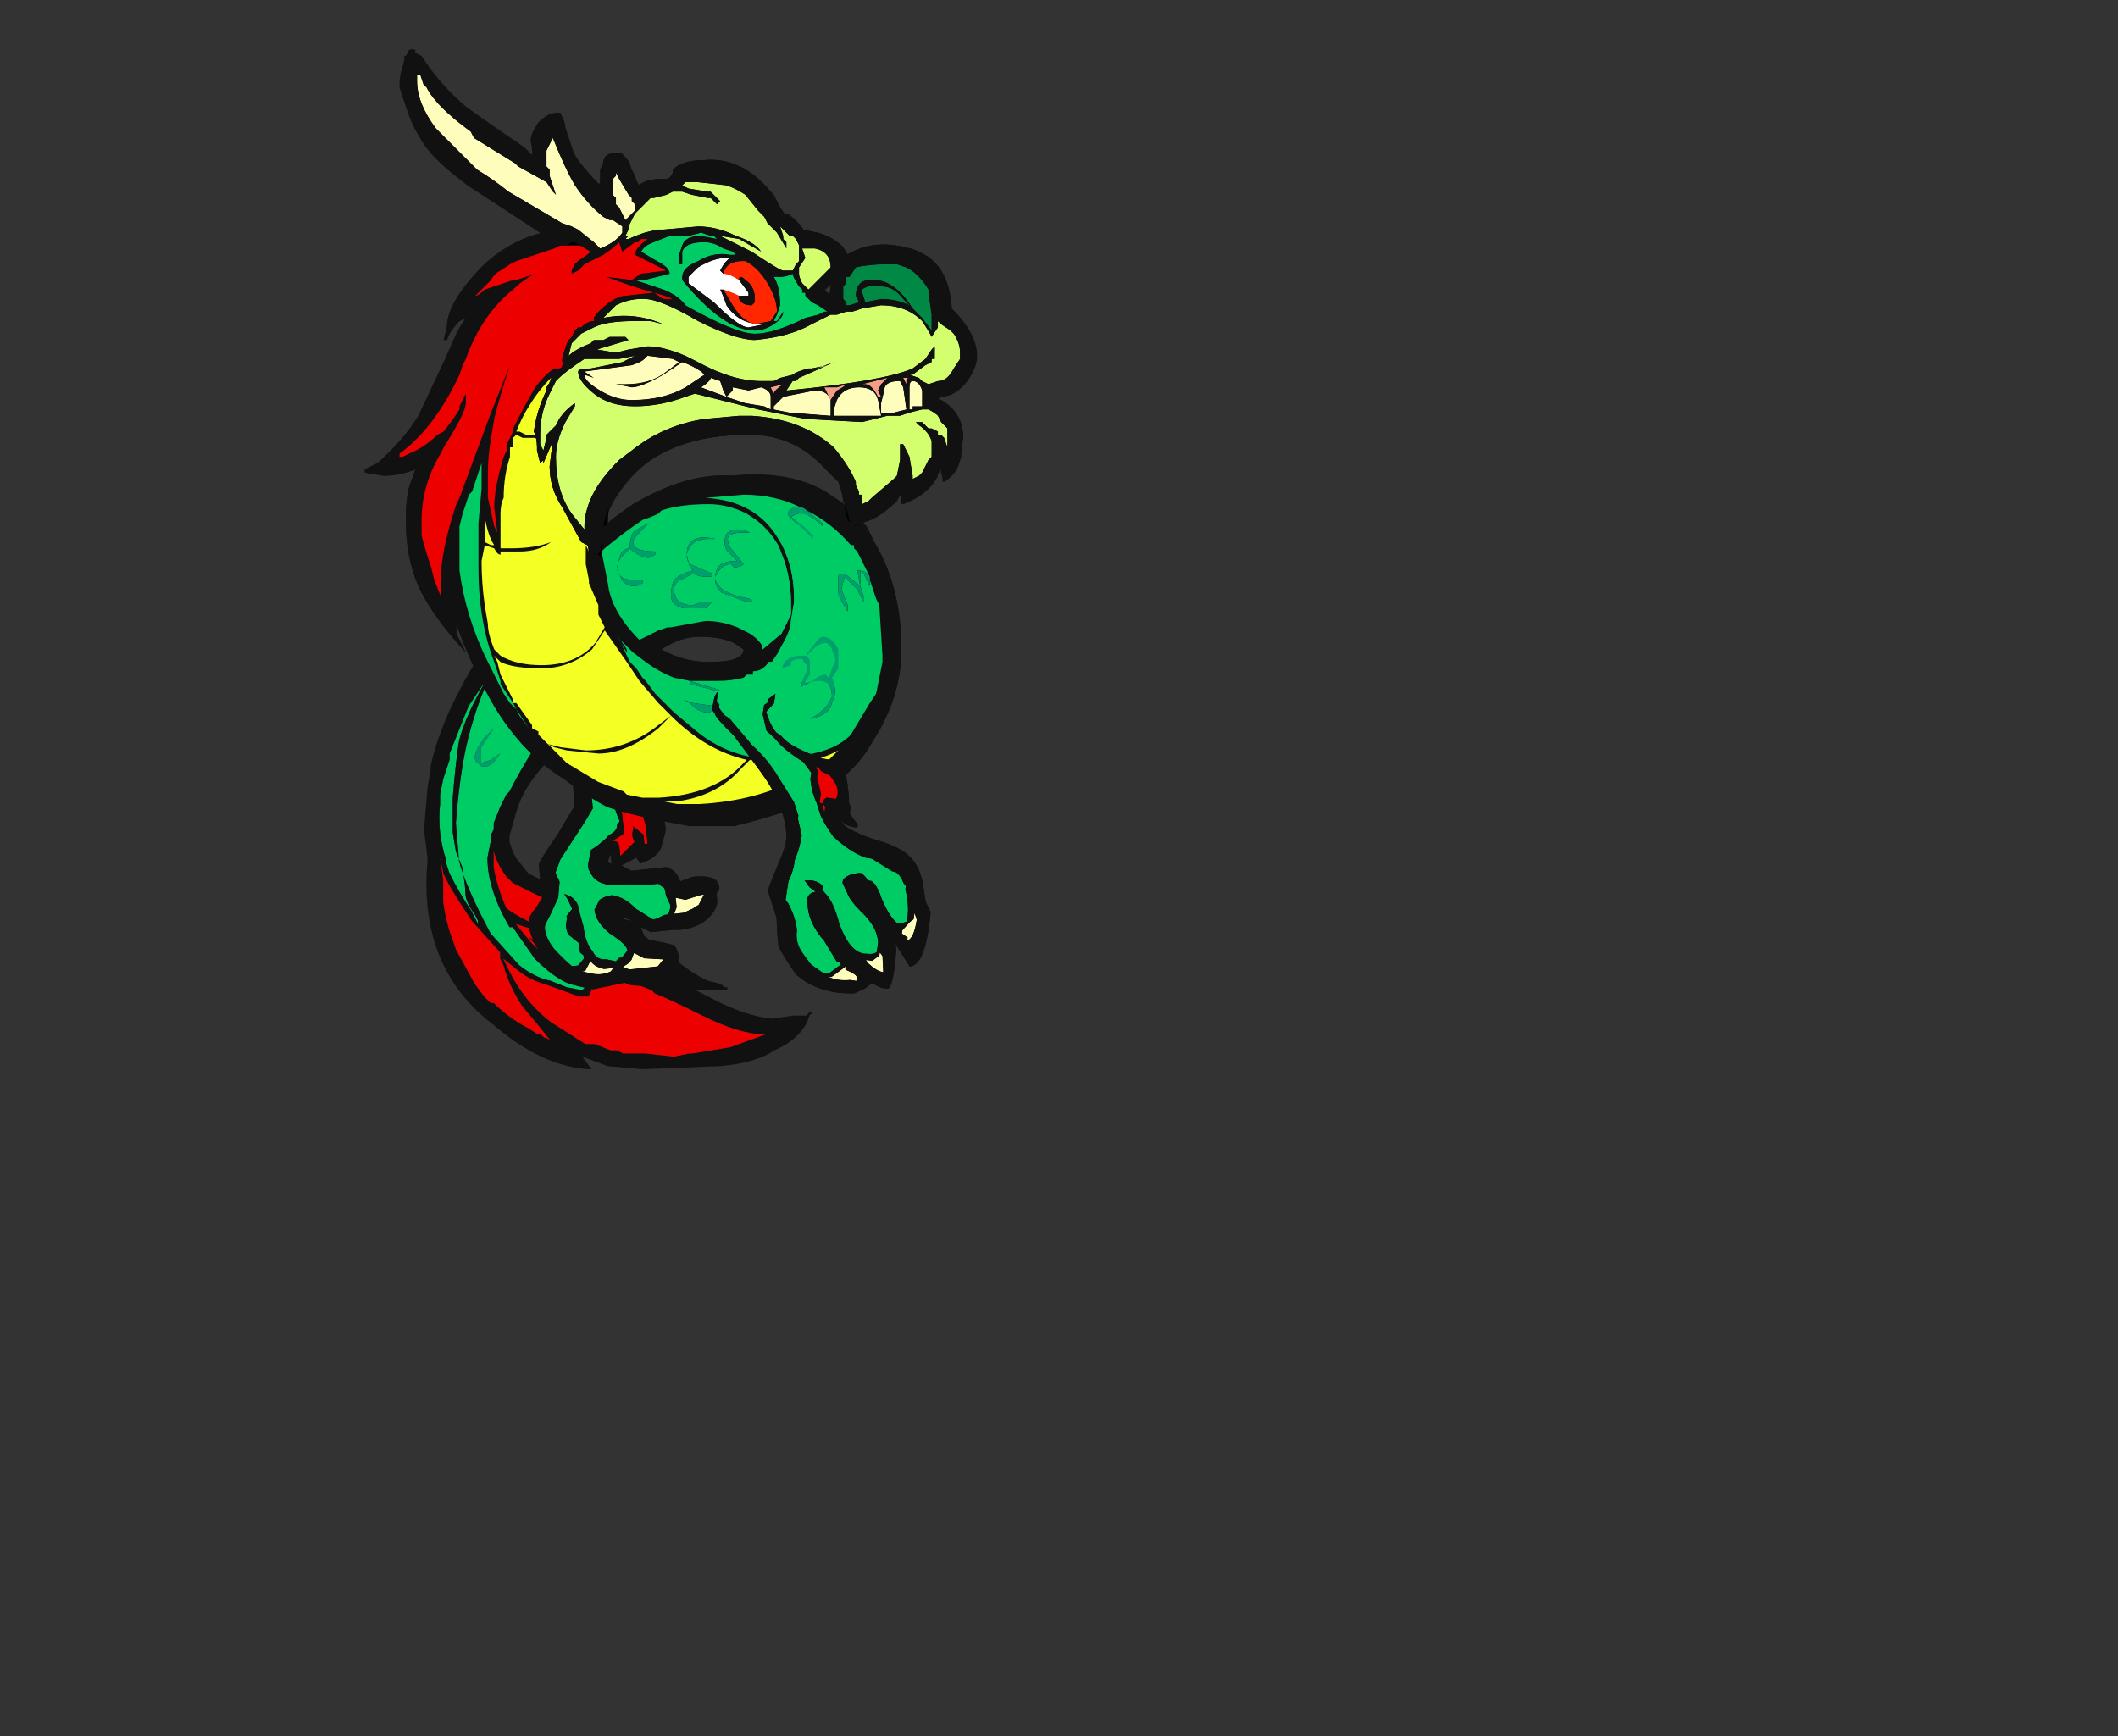 <?xml version="1.0" encoding="UTF-8" standalone="no"?>
<svg xmlns:ffdec="https://www.free-decompiler.com/flash" xmlns:xlink="http://www.w3.org/1999/xlink" ffdec:objectType="frame" height="192.5px" width="234.85px" xmlns="http://www.w3.org/2000/svg">
  <rect width="100%" height="100%" fill="#333333" stroke="none"/>
  <g transform="matrix(1.0, 0.0, 0.0, 1.0, 76.0, 71.15)">
    <use ffdec:characterId="820" ffdec:characterName="a_Dragon3Tail6" height="51.8" transform="matrix(1.0, 0.0, 0.0, 1.0, -28.95, -4.4)" width="43.05" xlink:href="#sprite0"/>
    <use ffdec:characterId="836" ffdec:characterName="a_Dragon3LegR" height="31.85" transform="matrix(0.994, -0.108, 0.108, 0.994, -19.85, 7.9)" width="21.35" xlink:href="#sprite1"/>
    <use ffdec:characterId="834" ffdec:characterName="a_Dragon3Body" height="86.1" transform="matrix(1.0, 0.0, 0.0, 1.0, -35.55, -65.65)" width="67.9" xlink:href="#sprite2"/>
    <use ffdec:characterId="830" ffdec:characterName="a_Dragon3LegL" height="32.55" transform="matrix(0.989, 0.15, -0.15, 0.989, 3.5, 4.1)" width="27.3" xlink:href="#sprite4"/>
  </g>
  <defs>
    <g id="sprite0" transform="matrix(1.0, 0.0, 0.0, 1.0, 43.05, 0.0)">
      <use ffdec:characterId="819" height="7.4" transform="matrix(7.0, 0.0, 0.0, 7.0, -43.05, 0.0)" width="6.15" xlink:href="#shape0"/>
    </g>
    <g id="shape0" transform="matrix(1.0, 0.0, 0.0, 1.0, 6.15, 0.0)">
      <path d="M-4.4 0.2 Q-4.2 0.05 -4.2 0.25 -4.2 0.3 -4.3 0.4 L-4.25 0.55 -4.5 0.85 -4.6 0.95 -4.9 1.35 -4.8 1.3 -4.5 1.1 -4.2 1.0 -3.95 0.9 -3.55 0.95 Q-3.4 1.0 -3.3 1.15 -3.1 1.4 -3.2 1.65 -3.25 1.8 -3.35 1.9 L-3.45 1.9 -3.7 2.1 -3.8 2.1 -3.95 2.15 -3.7 1.9 Q-3.7 1.35 -4.4 2.3 -4.65 2.7 -4.8 3.0 L-4.85 3.05 -4.95 3.25 -5.05 3.5 -5.05 3.6 -5.1 3.7 -5.1 3.8 -5.15 4.05 Q-5.15 4.55 -4.8 5.15 L-4.75 5.15 -4.4 5.65 Q-4.1 5.95 -3.85 6.05 L-3.65 6.1 -3.6 6.1 -3.65 6.15 -3.9 6.1 -4.15 6.0 Q-4.4 5.95 -4.65 5.75 L-5.1 5.25 Q-5.5 4.5 -5.6 4.1 L-5.65 3.5 Q-5.6 2.85 -5.5 2.35 -5.35 1.65 -5.05 1.05 L-4.8 0.7 -4.4 0.2 M-4.1 1.65 Q-4.2 1.65 -4.35 1.75 L-4.5 1.85 -4.7 1.85 -4.7 1.65 Q-4.65 1.5 -4.55 1.45 L-4.4 1.45 -4.4 1.4 -4.6 1.4 Q-4.7 1.45 -4.8 1.6 -4.85 1.9 -4.7 1.95 L-4.5 1.95 -4.55 2.0 -4.55 2.15 -4.5 2.15 -4.45 2.2 -4.4 2.15 -4.45 2.15 -4.5 2.1 Q-4.45 1.9 -4.3 1.75 L-4.1 1.65 M-5.45 1.65 L-5.15 1.2 Q-5.5 1.8 -5.6 2.2 -5.65 2.5 -5.7 3.1 L-5.7 3.65 -5.65 3.95 -5.55 4.2 Q-5.5 4.5 -5.5 4.6 -5.5 4.75 -5.35 4.95 L-5.3 5.05 -5.3 5.1 -5.4 4.9 Q-5.6 4.6 -5.75 4.3 L-5.8 4.15 -5.8 4.1 Q-5.95 3.65 -5.9 3.2 L-5.9 3.05 -5.85 2.8 -5.75 2.5 -5.75 2.4 -5.45 1.65 M-4.95 2.4 L-5.1 2.5 -5.25 2.55 -5.25 2.3 -5.05 2.0 -5.2 2.15 -5.3 2.3 Q-5.4 2.5 -5.3 2.55 L-5.25 2.6 Q-5.1 2.65 -4.95 2.4" fill="#00cc66" fill-rule="evenodd" stroke="none"/>
      <path d="M-4.5 0.85 Q-4.25 0.75 -4.0 0.8 L-3.55 0.8 Q-3.05 1.0 -3.1 1.55 -3.1 1.75 -3.2 1.9 L-3.35 1.9 Q-3.25 1.8 -3.2 1.65 -3.1 1.4 -3.3 1.15 -3.4 1.0 -3.55 0.95 L-3.95 0.9 -4.2 1.0 -4.5 1.1 -4.8 1.3 -4.9 1.35 -4.6 0.95 -4.5 0.85 M-3.7 2.1 L-3.95 2.3 Q-4.55 2.8 -4.7 3.35 L-4.8 3.7 -4.8 3.8 -4.75 3.95 -4.7 4.05 -4.5 4.3 Q-4.3 4.4 -4.0 4.55 -3.65 4.65 -3.35 4.8 L-3.05 5.0 -2.25 5.6 Q-1.9 5.9 -1.65 6.0 L-1.45 6.05 -1.4 6.1 -1.35 6.1 -1.35 6.15 -1.85 6.15 -1.65 6.25 Q-1.1 6.55 -0.65 6.6 L-0.3 6.55 -0.1 6.55 -0.05 6.5 0.0 6.5 -0.05 6.55 Q-0.15 6.9 -0.6 7.1 -0.9 7.3 -1.45 7.35 L-2.7 7.4 -3.25 7.35 -3.65 7.2 -3.5 7.4 -3.55 7.4 Q-4.3 7.35 -5.05 6.7 -6.25 5.8 -6.1 4.1 L-6.1 4.05 -6.15 3.65 -6.15 3.55 -6.1 2.95 -6.05 2.65 -6.05 2.6 Q-5.9 1.9 -5.4 1.05 -5.15 0.6 -4.95 0.4 -4.85 0.35 -4.8 0.35 -4.6 0.15 -4.35 0.0 L-4.35 0.1 -4.4 0.2 -4.8 0.7 -5.05 1.05 Q-5.35 1.65 -5.5 2.35 -5.6 2.85 -5.65 3.5 L-5.6 4.1 Q-5.5 4.5 -5.1 5.25 L-4.65 5.75 Q-4.4 5.95 -4.15 6.0 L-3.9 6.1 -3.65 6.15 -3.6 6.1 -3.65 6.1 -3.85 6.05 Q-4.1 5.95 -4.4 5.65 L-4.75 5.15 -4.8 5.15 Q-5.15 4.55 -5.15 4.05 L-5.1 3.8 -5.1 3.7 -5.05 3.6 -5.05 3.5 -4.95 3.25 -4.85 3.05 -4.8 3.0 Q-4.65 2.7 -4.4 2.3 -3.7 1.35 -3.7 1.9 L-3.95 2.15 -3.8 2.1 -3.7 2.1 M-5.45 1.65 L-5.75 2.4 -5.75 2.5 -5.85 2.8 -5.9 3.05 -5.9 3.2 Q-5.95 3.65 -5.8 4.1 L-5.8 4.15 -5.75 4.3 Q-5.6 4.6 -5.4 4.9 L-5.3 5.1 -5.3 5.05 -5.35 4.95 Q-5.5 4.75 -5.5 4.6 -5.5 4.5 -5.55 4.2 L-5.65 3.95 -5.7 3.65 -5.7 3.1 Q-5.65 2.5 -5.6 2.2 -5.5 1.8 -5.15 1.2 L-5.45 1.65 M-3.2 1.95 Q-3.1 2.0 -3.1 2.1 -3.1 2.2 -3.45 2.3 L-3.65 2.4 -3.2 1.95 M-4.7 5.1 L-4.45 5.4 -4.1 5.75 -3.75 6.0 -3.6 6.05 Q-3.5 6.1 -3.5 6.15 L-3.55 6.25 Q-3.6 6.25 -3.7 6.25 L-4.25 6.05 Q-4.45 6.0 -4.65 5.85 L-4.9 5.65 -4.85 5.75 Q-4.6 6.3 -4.15 6.65 L-3.6 7.0 -3.45 7.0 -3.2 7.1 -3.1 7.1 -3.0 7.15 -2.65 7.15 -2.2 7.2 -1.95 7.15 -1.9 7.15 -1.3 7.05 -0.75 6.85 Q-1.15 6.85 -1.75 6.55 -2.25 6.3 -2.5 6.2 L-2.55 6.15 -2.8 6.05 -3.6 5.85 Q-4.2 5.7 -4.5 5.3 -4.1 5.6 -3.4 5.7 L-3.05 5.75 -2.4 5.9 -2.5 5.85 -2.6 5.75 -2.8 5.65 -3.05 5.5 Q-3.4 5.4 -3.85 5.3 L-4.55 5.15 -4.7 5.1 M-5.4 5.05 Q-5.6 4.75 -5.75 4.5 L-5.85 4.3 -5.9 4.05 -5.85 4.4 -5.85 4.75 Q-5.8 5.1 -5.7 5.35 L-5.65 5.5 -5.35 6.05 -5.2 6.25 -5.1 6.35 -5.05 6.35 Q-4.8 6.6 -4.5 6.75 L-4.35 6.85 -4.3 6.85 -4.25 6.9 Q-4.2 6.9 -4.15 6.95 L-4.35 6.7 -4.6 6.4 Q-4.8 6.1 -4.9 5.75 L-4.95 5.65 -4.95 5.55 -5.4 5.05 M-3.15 5.25 L-3.2 5.2 -3.7 4.95 Q-4.25 4.7 -4.45 4.6 L-4.75 4.45 -4.85 4.35 Q-5.0 4.15 -5.05 3.95 L-5.05 4.2 Q-5.0 4.5 -4.85 4.85 -4.65 5.0 -4.2 5.2 L-3.7 5.3 Q-3.25 5.4 -3.0 5.5 -2.8 5.55 -2.7 5.65 L-2.65 5.7 -2.65 5.65 -2.8 5.45 -3.0 5.35 -3.15 5.25 M-3.35 6.1 L-3.35 6.1" fill="#111111" fill-rule="evenodd" stroke="none"/>
      <path d="M-4.1 1.65 L-4.3 1.75 Q-4.45 1.9 -4.5 2.1 L-4.45 2.15 -4.4 2.15 -4.45 2.2 -4.5 2.15 -4.55 2.15 -4.55 2.0 -4.5 1.95 -4.7 1.95 Q-4.85 1.9 -4.8 1.6 -4.7 1.45 -4.6 1.4 L-4.4 1.4 -4.4 1.45 -4.55 1.45 Q-4.65 1.5 -4.7 1.65 L-4.7 1.85 -4.5 1.85 -4.35 1.75 Q-4.2 1.65 -4.1 1.65 M-4.95 2.4 Q-5.1 2.65 -5.25 2.6 L-5.3 2.55 Q-5.4 2.5 -5.3 2.3 L-5.2 2.15 -5.05 2.0 -5.25 2.3 -5.25 2.55 -5.1 2.5 -4.95 2.4" fill="#009f6b" fill-rule="evenodd" stroke="none"/>
      <path d="M-3.15 5.25 L-3.0 5.35 -2.8 5.45 -2.65 5.65 -2.65 5.7 -2.7 5.65 Q-2.8 5.55 -3.0 5.5 -3.25 5.4 -3.7 5.3 L-4.2 5.2 Q-4.65 5.0 -4.85 4.85 -5.0 4.5 -5.05 4.2 L-5.05 3.95 Q-5.0 4.15 -4.85 4.35 L-4.75 4.45 -4.45 4.6 Q-4.25 4.7 -3.7 4.95 L-3.2 5.2 -3.15 5.25 M-5.4 5.05 L-4.95 5.55 -4.95 5.65 -4.9 5.75 Q-4.8 6.1 -4.6 6.4 L-4.35 6.7 -4.15 6.95 Q-4.2 6.9 -4.25 6.9 L-4.3 6.85 -4.35 6.85 -4.5 6.75 Q-4.8 6.6 -5.05 6.35 L-5.1 6.35 -5.2 6.25 -5.35 6.05 -5.65 5.5 -5.7 5.35 Q-5.8 5.1 -5.85 4.75 L-5.85 4.4 -5.9 4.05 -5.85 4.3 -5.75 4.5 Q-5.6 4.75 -5.4 5.05 M-4.7 5.1 L-4.55 5.15 -3.85 5.3 Q-3.4 5.4 -3.05 5.5 L-2.8 5.65 -2.6 5.75 -2.5 5.85 -2.4 5.9 -3.05 5.75 -3.4 5.7 Q-4.1 5.6 -4.5 5.3 -4.2 5.7 -3.6 5.85 L-2.8 6.05 -2.55 6.15 -2.5 6.2 Q-2.25 6.3 -1.75 6.55 -1.15 6.85 -0.75 6.85 L-1.3 7.05 -1.9 7.15 -1.95 7.15 -2.2 7.2 -2.65 7.15 -3.0 7.15 -3.1 7.1 -3.2 7.1 -3.45 7.0 -3.6 7.0 -4.15 6.65 Q-4.6 6.3 -4.85 5.75 L-4.9 5.65 -4.65 5.85 Q-4.45 6.0 -4.25 6.05 L-3.7 6.25 Q-3.6 6.25 -3.55 6.25 L-3.5 6.15 Q-3.5 6.1 -3.6 6.05 L-3.75 6.0 -4.1 5.75 -4.45 5.4 -4.7 5.1 M-3.35 6.1 L-3.35 6.1" fill="#ec0000" fill-rule="evenodd" stroke="none"/>
    </g>
    <g id="sprite1" transform="matrix(1.0, 0.0, 0.0, 1.0, 0.0, 0.0)">
      <use ffdec:characterId="835" height="4.55" transform="matrix(7.0, 0.0, 0.0, 7.0, 0.0, 0.0)" width="3.05" xlink:href="#shape1"/>
    </g>
    <g id="shape1" transform="matrix(1.0, 0.0, 0.0, 1.0, 0.0, 0.0)">
      <path d="M3.0 3.3 Q3.0 3.45 2.8 3.6 2.55 3.75 2.25 3.7 L1.9 3.7 1.75 3.6 1.8 3.8 Q2.15 3.9 2.25 3.95 2.3 4.05 2.3 4.15 2.2 4.65 1.5 4.5 L1.4 4.45 0.9 4.5 Q0.45 4.4 0.15 3.9 -0.05 3.5 0.0 3.3 0.0 3.25 0.15 3.1 L0.3 2.9 0.3 2.75 0.25 2.75 Q0.25 2.65 0.25 2.5 L0.25 2.45 Q0.25 2.4 0.6 2.0 L0.9 1.6 Q0.95 1.35 0.9 0.95 L0.85 0.5 0.85 0.45 0.8 0.15 Q0.85 0.05 1.0 0.0 1.2 -0.05 1.4 0.35 1.55 0.65 1.6 0.9 L1.9 1.5 Q2.0 1.3 2.15 1.6 2.35 1.95 2.3 2.15 L2.2 2.4 Q2.1 2.55 1.85 2.6 L1.8 2.5 1.55 2.6 1.7 2.7 2.25 2.7 Q2.4 2.75 2.45 2.95 L2.65 2.9 Q3.1 2.9 3.05 3.15 L3.0 3.2 3.0 3.3 M1.6 1.2 L1.65 1.6 1.65 2.1 1.45 2.2 Q1.55 2.2 1.55 2.3 L1.55 2.45 1.8 2.25 Q1.75 2.15 1.8 2.05 L1.8 2.0 1.95 2.15 1.95 2.3 2.0 2.3 2.0 2.05 Q2.0 1.85 1.85 1.6 L1.6 1.2 M1.0 0.65 L1.2 1.45 1.2 1.65 1.05 1.85 0.6 2.4 0.5 2.6 0.55 2.75 0.5 3.0 0.35 3.25 0.25 3.4 Q0.2 3.55 0.35 3.8 0.5 4.0 0.6 4.1 L0.7 4.1 Q0.75 4.05 0.8 4.0 L0.8 3.95 0.75 3.9 0.75 3.75 0.6 3.6 Q0.55 3.5 0.6 3.35 L0.6 3.3 0.7 3.2 0.65 3.05 0.6 2.95 Q0.55 2.95 0.6 2.95 0.75 3.0 0.8 3.15 L0.8 3.2 0.85 3.5 Q0.85 3.75 0.95 3.9 1.0 4.05 1.15 4.05 L1.3 4.1 1.35 4.05 1.4 4.05 1.5 3.95 Q1.5 3.85 1.25 3.65 1.05 3.45 1.05 3.25 L1.15 3.1 Q1.25 3.05 1.35 3.05 1.55 3.1 1.7 3.3 L1.95 3.5 2.0 3.5 2.15 3.45 2.2 3.45 2.25 3.35 2.25 3.3 2.2 3.15 Q2.2 3.0 2.15 3.0 L2.1 2.95 2.0 2.95 1.55 2.9 1.4 2.9 Q1.1 2.85 1.05 2.65 1.0 2.6 1.05 2.45 L1.1 2.3 1.2 2.25 1.35 2.15 1.4 2.1 Q1.55 2.05 1.55 1.95 L1.6 1.9 Q1.5 1.6 1.5 1.2 L1.45 0.65 Q1.35 0.2 1.1 0.15 0.95 0.1 0.85 0.25 L0.95 0.45 1.0 0.65 M1.4 2.4 L1.35 2.5 Q1.35 2.55 1.4 2.55 L1.4 2.4 M1.55 3.45 Q1.5 3.4 1.5 3.45 L1.65 3.5 1.55 3.45 M2.35 3.45 L2.45 3.45 2.6 3.4 2.7 3.35 2.8 3.2 2.75 3.2 2.5 3.25 2.35 3.2 2.35 3.35 2.3 3.45 2.35 3.45 M1.5 4.15 L1.4 4.2 1.5 4.25 1.95 4.25 2.05 4.15 1.75 4.1 1.6 4.0 1.55 4.1 1.5 4.15 M0.75 4.2 L0.9 4.25 Q1.05 4.3 1.2 4.25 L1.25 4.2 1.1 4.2 Q0.95 4.15 0.9 4.05 L0.8 4.2 0.75 4.2" fill="#111111" fill-rule="evenodd" stroke="none"/>
      <path d="M1.6 1.2 L1.85 1.6 Q2.0 1.85 2.0 2.05 L2.0 2.3 1.95 2.3 1.95 2.15 1.8 2.0 1.8 2.05 Q1.75 2.15 1.8 2.25 L1.55 2.45 1.55 2.3 Q1.55 2.2 1.45 2.2 L1.65 2.1 1.65 1.6 1.6 1.2" fill="#ec0000" fill-rule="evenodd" stroke="none"/>
      <path d="M1.0 0.65 L0.95 0.45 0.85 0.25 Q0.95 0.1 1.1 0.15 1.35 0.2 1.45 0.65 L1.5 1.2 Q1.5 1.6 1.6 1.9 L1.55 1.95 Q1.55 2.05 1.4 2.1 L1.35 2.15 1.2 2.25 1.1 2.3 1.05 2.45 Q1.0 2.6 1.05 2.65 1.1 2.85 1.4 2.9 L1.55 2.9 2.0 2.95 2.1 2.95 2.15 3.0 Q2.2 3.0 2.2 3.15 L2.25 3.3 2.25 3.35 2.2 3.45 2.15 3.45 2.0 3.5 1.95 3.5 1.7 3.3 Q1.55 3.1 1.35 3.05 1.25 3.05 1.15 3.1 L1.05 3.25 Q1.05 3.45 1.25 3.65 1.5 3.85 1.5 3.95 L1.4 4.05 1.35 4.05 1.3 4.1 1.15 4.05 Q1.0 4.05 0.95 3.9 0.85 3.75 0.85 3.5 L0.8 3.2 0.8 3.15 Q0.75 3.0 0.6 2.95 0.55 2.95 0.6 2.95 L0.65 3.05 0.7 3.2 0.6 3.3 0.6 3.35 Q0.55 3.5 0.6 3.6 L0.75 3.75 0.75 3.9 0.8 3.95 0.8 4.0 Q0.75 4.05 0.7 4.1 L0.6 4.1 Q0.5 4.0 0.35 3.8 0.2 3.55 0.25 3.4 L0.35 3.25 0.5 3.0 0.55 2.75 0.5 2.6 0.6 2.4 1.05 1.85 1.2 1.65 1.2 1.45 1.0 0.65" fill="#00cc66" fill-rule="evenodd" stroke="none"/>
      <path d="M0.75 4.2 L0.8 4.2 0.9 4.05 Q0.95 4.15 1.1 4.2 L1.25 4.2 1.2 4.25 Q1.05 4.3 0.9 4.25 L0.75 4.2 M1.5 4.15 L1.55 4.1 1.6 4.0 1.75 4.1 2.05 4.15 1.95 4.25 1.5 4.25 1.4 4.2 1.5 4.15 M2.35 3.45 L2.3 3.45 2.35 3.35 2.35 3.2 2.5 3.25 2.75 3.2 2.8 3.2 2.7 3.35 2.6 3.4 2.45 3.45 2.35 3.45" fill="#fffdbb" fill-rule="evenodd" stroke="none"/>
      <path d="M3.0 3.3 Q3.0 3.45 2.8 3.6 2.55 3.75 2.25 3.7 L1.9 3.7 1.75 3.6 1.8 3.8 Q2.15 3.9 2.25 3.95 2.3 4.05 2.3 4.15 2.2 4.65 1.5 4.5 L1.4 4.45 0.9 4.5 Q0.45 4.4 0.15 3.9 -0.05 3.5 0.0 3.3 0.0 3.25 0.15 3.1 L0.3 2.9 0.3 2.75 0.25 2.75 Q0.25 2.65 0.25 2.5 L0.25 2.45 Q0.25 2.4 0.6 2.0 L0.9 1.6 Q0.95 1.35 0.9 0.95 L0.85 0.5 0.85 0.45 0.8 0.15 Q0.85 0.05 1.0 0.0 1.2 -0.05 1.4 0.35 1.55 0.65 1.6 0.9 L1.9 1.5 Q2.0 1.3 2.15 1.6 2.35 1.95 2.3 2.15 L2.2 2.4 Q2.1 2.55 1.85 2.6 L1.8 2.5 1.55 2.6 1.7 2.7 2.25 2.7 Q2.4 2.75 2.45 2.95 L2.65 2.9 Q3.1 2.9 3.05 3.15 L3.0 3.2 3.0 3.3 M1.6 1.2 L1.65 1.6 1.65 2.1 1.45 2.2 Q1.55 2.2 1.55 2.3 L1.55 2.45 1.8 2.25 Q1.75 2.15 1.8 2.05 L1.8 2.0 1.95 2.15 1.95 2.3 2.0 2.3 2.0 2.05 Q2.0 1.85 1.85 1.6 L1.6 1.2 M1.05 0.85 L1.2 1.45 1.2 1.65 1.05 1.85 0.6 2.4 0.5 2.6 0.55 2.75 0.5 3.0 0.35 3.25 0.25 3.4 Q0.2 3.55 0.35 3.8 0.5 4.0 0.6 4.1 L0.7 4.1 Q0.75 4.05 0.8 4.0 L0.8 3.95 0.75 3.9 0.75 3.75 0.6 3.6 Q0.55 3.5 0.6 3.35 L0.6 3.3 0.7 3.2 0.65 3.05 0.6 2.95 Q0.55 2.95 0.6 2.95 0.75 3.0 0.8 3.15 L0.8 3.2 0.85 3.5 Q0.85 3.75 0.95 3.9 1.0 4.05 1.15 4.05 L1.3 4.1 1.35 4.05 1.4 4.05 1.5 3.95 Q1.5 3.85 1.25 3.65 1.05 3.45 1.05 3.25 L1.15 3.1 Q1.25 3.05 1.35 3.05 1.55 3.1 1.7 3.3 L1.95 3.5 2.0 3.5 2.15 3.45 2.2 3.45 2.25 3.35 2.25 3.3 2.2 3.15 Q2.2 3.0 2.15 3.0 L2.1 2.95 2.0 2.95 1.55 2.9 1.4 2.9 Q1.1 2.85 1.05 2.65 1.0 2.6 1.05 2.45 L1.1 2.3 1.2 2.25 1.35 2.15 1.4 2.1 Q1.55 2.05 1.55 1.95 L1.6 1.9 Q1.5 1.6 1.5 1.2 L1.45 0.65 Q1.35 0.2 1.1 0.15 0.95 0.1 0.85 0.25 L0.95 0.45 1.05 0.85 M1.4 2.4 L1.35 2.5 Q1.35 2.55 1.4 2.55 L1.4 2.4 M1.55 3.45 Q1.5 3.4 1.5 3.45 L1.65 3.5 1.55 3.45 M2.35 3.45 L2.45 3.45 2.6 3.4 2.7 3.35 2.8 3.2 2.75 3.2 2.5 3.25 2.35 3.2 2.35 3.35 2.3 3.45 2.35 3.45 M1.5 4.15 L1.4 4.2 1.5 4.25 1.95 4.25 2.05 4.15 1.75 4.1 1.6 4.0 1.55 4.1 1.5 4.15 M0.75 4.2 L0.9 4.25 Q1.05 4.3 1.2 4.25 L1.25 4.2 1.1 4.2 Q0.95 4.15 0.9 4.05 L0.8 4.2 0.75 4.2" fill="#111111" fill-rule="evenodd" stroke="none"/>
      <path d="M1.6 1.2 L1.85 1.6 Q2.0 1.85 2.0 2.05 L2.0 2.3 1.95 2.3 1.95 2.15 1.8 2.0 1.8 2.05 Q1.75 2.15 1.8 2.25 L1.55 2.45 1.55 2.3 Q1.55 2.2 1.45 2.2 L1.65 2.1 1.65 1.6 1.6 1.2" fill="#ec0000" fill-rule="evenodd" stroke="none"/>
      <path d="M0.95 0.45 L0.85 0.25 Q0.95 0.1 1.1 0.15 1.35 0.2 1.45 0.65 L1.5 1.2 Q1.5 1.6 1.6 1.9 L1.55 1.95 Q1.55 2.05 1.4 2.1 L1.35 2.15 1.2 2.25 1.1 2.3 1.05 2.45 Q1.0 2.6 1.05 2.65 1.1 2.85 1.4 2.9 L1.55 2.9 2.0 2.95 2.1 2.95 2.15 3.0 Q2.2 3.0 2.2 3.15 L2.25 3.3 2.25 3.35 2.2 3.45 2.15 3.45 2.0 3.5 1.95 3.5 1.7 3.3 Q1.55 3.1 1.35 3.05 1.25 3.05 1.15 3.1 L1.05 3.25 Q1.05 3.45 1.25 3.65 1.5 3.85 1.5 3.95 L1.4 4.05 1.35 4.05 1.3 4.1 1.15 4.05 Q1.0 4.05 0.95 3.9 0.85 3.75 0.85 3.5 L0.8 3.2 0.8 3.15 Q0.75 3.0 0.6 2.95 0.55 2.95 0.6 2.95 L0.65 3.05 0.7 3.2 0.6 3.3 0.6 3.35 Q0.55 3.5 0.6 3.6 L0.75 3.75 0.75 3.9 0.8 3.95 0.8 4.0 Q0.75 4.05 0.7 4.1 L0.6 4.1 Q0.5 4.0 0.35 3.8 0.2 3.55 0.25 3.4 L0.35 3.25 0.5 3.0 0.55 2.75 0.5 2.6 0.6 2.4 1.05 1.85 1.2 1.65 1.2 1.45 0.95 0.45" fill="#00cc66" fill-rule="evenodd" stroke="none"/>
      <path d="M0.8 4.2 L0.9 4.05 Q0.95 4.15 1.1 4.2 L1.25 4.2 1.2 4.25 Q1.05 4.3 0.9 4.25 L0.75 4.2 0.8 4.2 M1.5 4.15 L1.55 4.1 1.6 4.0 1.75 4.1 2.05 4.15 1.95 4.25 1.5 4.25 1.4 4.2 1.5 4.15 M2.35 3.35 L2.35 3.2 2.5 3.25 2.75 3.2 2.8 3.2 2.7 3.35 2.6 3.4 2.45 3.45 2.3 3.45 2.35 3.35" fill="#fffdbb" fill-rule="evenodd" stroke="none"/>
      <path d="M1.85 1.6 L1.6 1.2 1.65 1.6 1.65 2.1 1.45 2.2 Q1.55 2.2 1.55 2.3 L1.55 2.45 1.8 2.25 Q1.75 2.15 1.8 2.05 L1.8 2.0 1.95 2.15 1.95 2.3 2.0 2.3 2.0 2.05 Q2.0 1.85 1.85 1.6 M1.6 0.9 L1.85 1.35 1.85 1.4 Q2.1 2.0 2.1 2.1 L2.05 2.3 1.9 2.5 Q1.9 2.4 1.8 2.35 1.75 2.4 1.45 2.6 L1.5 2.4 1.5 2.3 1.35 2.3 Q1.3 2.3 1.2 2.35 1.15 2.4 1.15 2.5 1.15 2.8 1.45 2.8 2.05 2.85 2.2 2.95 2.25 3.05 2.35 3.05 L2.45 3.1 2.8 3.15 2.9 3.15 2.75 3.45 2.7 3.45 Q2.45 3.6 2.1 3.6 1.9 3.6 1.65 3.4 1.4 3.2 1.3 3.2 L1.25 3.2 1.25 3.45 1.35 3.55 1.4 3.55 1.55 3.8 Q1.55 3.85 1.85 3.95 2.1 4.1 2.1 4.15 L2.0 4.35 1.6 4.4 1.35 4.35 0.7 4.35 Q0.6 4.3 0.4 4.0 L0.2 3.6 0.1 3.45 0.15 3.4 Q0.25 3.15 0.3 3.1 0.4 3.0 0.45 2.8 L0.45 2.55 Q0.5 2.4 0.8 2.05 1.05 1.8 1.05 1.45 L1.05 1.2 0.95 0.85 0.9 0.7 Q0.9 0.6 0.85 0.5 L0.85 0.45 0.8 0.15 Q0.85 0.05 1.0 0.0 1.2 -0.05 1.4 0.35 1.55 0.65 1.6 0.9 M1.0 0.65 L1.2 1.45 1.2 1.65 1.05 1.85 0.6 2.4 0.5 2.6 0.55 2.75 0.5 3.0 0.35 3.25 0.25 3.4 Q0.2 3.55 0.35 3.8 0.5 4.0 0.6 4.1 L0.7 4.1 Q0.75 4.05 0.8 4.0 L0.8 3.95 0.75 3.9 0.75 3.75 0.6 3.6 Q0.55 3.5 0.6 3.35 L0.6 3.3 0.7 3.2 0.65 3.05 0.6 2.95 Q0.55 2.95 0.6 2.95 0.75 3.0 0.8 3.15 L0.8 3.2 0.85 3.5 Q0.85 3.75 0.95 3.9 1.0 4.05 1.15 4.05 L1.3 4.1 1.35 4.05 1.4 4.05 1.5 3.95 Q1.5 3.85 1.25 3.65 1.05 3.45 1.05 3.25 L1.15 3.1 Q1.25 3.05 1.35 3.05 1.55 3.1 1.7 3.3 L1.95 3.5 2.0 3.5 2.15 3.45 2.2 3.45 2.25 3.35 2.25 3.3 2.2 3.15 Q2.2 3.0 2.15 3.0 L2.1 2.95 2.0 2.95 1.55 2.9 1.4 2.9 Q1.1 2.85 1.05 2.65 1.0 2.6 1.05 2.45 L1.1 2.3 1.2 2.25 1.35 2.15 1.4 2.1 Q1.55 2.05 1.55 1.95 L1.6 1.9 Q1.5 1.6 1.5 1.2 L1.45 0.65 Q1.35 0.2 1.1 0.15 0.95 0.1 0.85 0.25 L0.95 0.45 1.0 0.65 M2.35 3.45 L2.45 3.45 2.6 3.4 2.7 3.35 2.8 3.2 2.75 3.2 2.5 3.25 2.35 3.2 2.35 3.35 2.3 3.45 2.35 3.45 M1.5 4.15 L1.4 4.2 1.5 4.25 1.95 4.25 2.05 4.15 1.75 4.1 1.6 4.0 1.55 4.1 1.5 4.15 M0.75 4.2 L0.9 4.25 Q1.05 4.3 1.2 4.25 L1.25 4.2 1.1 4.2 Q0.95 4.15 0.9 4.05 L0.8 4.2 0.75 4.2" fill="#111111" fill-rule="evenodd" stroke="none"/>
    </g>
    <g id="sprite2" transform="matrix(1.0, 0.0, 0.0, 1.0, 0.0, 0.0)">
      <use ffdec:characterId="833" height="12.3" transform="matrix(7.0, 0.0, 0.0, 7.0, 0.0, 0.0)" width="9.7" xlink:href="#shape2"/>
      <use ffdec:characterId="832" ffdec:characterName="a_Dragon3Head1" height="56.0" transform="matrix(1.0, 0.0, 0.0, 1.0, 4.05, 0.0)" width="63.7" xlink:href="#sprite3"/>
    </g>
    <g id="shape2" transform="matrix(1.0, 0.0, 0.0, 1.0, 0.0, 0.0)">
      <path d="M6.7 2.6 Q6.85 2.7 6.95 2.85 L7.15 2.9 Q7.55 3.0 7.65 3.25 L7.75 3.2 Q8.05 3.05 8.4 3.1 9.25 3.2 9.3 4.1 9.7 4.5 9.7 4.85 9.7 5.05 9.55 5.2 9.4 5.5 9.1 5.5 L9.1 5.55 Q9.45 5.75 9.45 6.15 L9.45 6.45 9.4 6.6 Q9.35 6.75 9.15 6.85 L9.15 6.6 9.1 6.7 9.05 6.75 Q8.95 7.05 8.5 7.2 L8.5 7.05 8.4 7.15 Q8.15 7.45 7.85 7.5 L8.1 7.85 Q8.5 8.55 8.5 9.5 8.5 10.25 8.05 10.95 7.85 11.3 7.6 11.5 7.5 11.65 7.3 11.8 6.85 12.05 5.85 12.3 L5.15 12.3 Q4.3 12.15 3.85 12.0 3.55 11.85 3.15 11.55 2.5 11.15 2.05 10.4 1.7 9.8 1.45 9.1 L1.45 9.1 1.45 9.25 1.6 9.55 Q1.05 8.95 0.85 8.5 0.65 8.05 0.65 7.45 0.65 7.0 0.75 6.8 L0.8 6.65 Q0.55 6.75 0.3 6.75 L0.0 6.7 0.0 6.65 0.2 6.55 Q0.6 6.2 0.85 5.8 L1.25 4.95 1.45 4.5 Q1.55 4.3 1.65 4.2 L1.6 4.25 1.5 4.3 Q1.35 4.45 1.3 4.6 L1.25 4.6 1.3 4.4 Q1.3 4.05 1.75 3.55 2.2 3.05 2.8 2.9 L1.65 2.15 Q1.0 1.7 0.9 1.4 0.7 1.1 0.55 0.6 L0.55 0.55 Q0.55 0.35 0.65 0.15 L0.65 0.1 Q0.7 0.0 0.75 0.0 L0.8 0.0 0.8 0.05 0.9 0.1 1.0 0.25 Q1.25 0.6 1.6 0.9 L2.5 1.55 2.65 1.7 2.65 1.45 Q2.65 1.3 2.75 1.15 2.9 1.0 3.1 1.0 L3.3 1.6 Q3.4 1.85 3.7 2.15 L3.75 2.05 3.75 1.9 3.8 1.8 3.8 1.7 Q3.9 1.6 4.05 1.65 4.15 1.7 4.2 1.8 L4.25 2.0 4.35 2.15 Q4.45 2.05 4.7 2.05 L4.8 2.05 Q4.85 2.0 4.9 1.95 L4.9 1.9 Q5.05 1.75 5.4 1.75 5.95 1.7 6.4 2.25 L6.45 2.3 6.65 2.6 6.7 2.6 M6.0 2.3 Q5.9 2.2 5.75 2.15 L5.25 2.1 5.1 2.1 5.05 2.15 5.15 2.2 Q5.35 2.2 5.45 2.25 L5.5 2.25 5.6 2.4 5.6 2.45 Q5.55 2.4 5.45 2.35 L5.4 2.35 5.15 2.3 5.0 2.25 4.9 2.25 4.75 2.3 4.55 2.35 4.5 2.35 4.5 2.4 4.35 2.55 4.3 2.55 4.3 2.6 4.2 2.8 4.2 2.85 4.15 2.95 4.15 3.0 Q4.25 2.95 4.45 2.9 4.55 2.85 4.6 2.85 L4.75 2.85 5.3 2.8 Q5.55 2.8 5.9 2.95 6.2 3.05 6.3 3.2 6.2 3.1 5.9 3.0 L5.65 2.95 Q5.75 3.0 6.1 3.2 6.55 3.5 6.65 3.5 L6.75 3.5 6.85 3.4 6.85 3.35 6.9 3.2 6.9 3.1 6.7 2.9 Q6.65 2.85 6.55 2.8 L6.6 2.95 6.65 3.0 6.65 3.05 6.7 3.1 6.7 3.15 6.65 3.15 6.5 2.9 6.4 2.8 6.4 2.75 6.3 2.65 6.25 2.55 6.0 2.3 M5.85 3.2 L5.7 3.15 Q5.5 3.05 5.35 3.05 5.1 3.05 5.0 3.2 L5.0 3.1 Q5.1 2.95 5.3 2.95 L5.55 3.0 5.55 2.95 5.5 2.95 5.35 2.9 5.1 2.95 4.8 2.95 4.6 3.05 Q4.4 3.1 4.35 3.2 L5.05 4.05 Q5.9 4.5 6.15 4.5 6.45 4.5 7.0 4.25 L7.15 4.2 7.25 4.15 7.3 4.15 7.15 4.05 7.1 4.0 7.0 3.95 6.95 3.9 6.95 3.85 6.85 3.75 Q6.8 3.6 6.75 3.55 6.7 3.6 6.6 3.6 L6.45 3.6 Q6.55 3.75 6.55 4.05 L6.55 4.2 6.5 4.3 6.65 4.15 Q6.65 4.25 6.5 4.35 6.35 4.45 6.15 4.45 5.65 4.45 5.0 3.65 L5.05 3.65 5.05 3.6 Q5.05 3.45 5.25 3.35 5.5 3.2 5.8 3.25 L5.9 3.25 5.85 3.2 M5.7 3.8 L5.8 4.05 Q5.95 4.3 6.15 4.35 L6.45 4.3 6.5 4.15 Q6.5 3.95 6.35 3.7 6.25 3.45 6.0 3.35 L5.95 3.35 Q5.75 3.35 5.7 3.55 L5.65 3.5 Q5.65 3.4 5.75 3.35 L5.8 3.3 5.75 3.3 Q5.5 3.3 5.3 3.45 5.1 3.55 5.1 3.6 L5.15 3.7 5.55 4.0 Q5.95 4.4 6.1 4.4 L6.3 4.35 Q5.9 4.35 5.75 4.05 5.65 3.9 5.65 3.8 L5.7 3.8 M5.9 3.65 Q5.95 3.55 6.05 3.65 6.15 3.75 6.15 3.95 L6.15 4.0 6.1 4.05 Q6.0 4.05 5.95 3.95 L5.9 3.9 6.05 3.9 6.05 3.85 5.9 3.65 M7.05 3.15 L6.9 3.15 7.0 3.3 6.9 3.45 6.9 3.5 6.85 3.55 Q6.85 3.6 6.95 3.7 L6.95 3.75 7.0 3.75 7.0 3.8 7.05 3.8 7.4 3.45 Q7.4 3.2 7.1 3.15 L7.05 3.15 M7.8 3.45 Q7.7 3.5 7.65 3.6 L7.6 3.65 7.6 4.0 7.65 4.05 7.8 4.0 7.8 3.9 Q7.8 3.6 8.1 3.65 8.45 3.7 8.7 4.1 L8.85 4.25 9.0 4.45 9.0 4.2 8.95 3.85 8.9 3.8 Q8.8 3.55 8.6 3.45 8.5 3.4 8.45 3.4 L8.3 3.4 Q7.95 3.4 7.8 3.45 M8.5 3.95 Q8.35 3.75 8.2 3.75 L7.95 3.75 Q7.85 3.8 7.85 3.85 7.9 3.95 7.9 4.0 L8.15 3.95 Q8.45 3.95 8.65 4.05 L8.5 3.95 M7.35 3.9 L7.4 3.7 7.3 3.8 7.25 3.8 7.35 3.9 M7.4 4.2 L7.1 4.35 Q6.7 4.55 6.2 4.6 5.85 4.6 5.3 4.3 4.65 3.95 4.4 3.95 L5.2 4.9 5.3 4.95 Q5.8 5.25 6.3 5.25 L6.45 5.25 6.55 5.2 6.75 5.15 Q6.85 5.1 7.05 5.05 L7.35 5.0 7.0 5.1 7.4 4.95 6.9 5.2 6.85 5.25 6.8 5.25 6.7 5.4 Q8.2 5.25 8.65 5.05 L8.9 4.9 9.0 4.75 9.0 4.7 8.95 4.6 8.95 4.55 Q8.9 4.45 8.8 4.3 8.6 4.05 8.15 4.05 L7.9 4.1 7.75 4.15 7.65 4.15 7.5 4.2 7.4 4.2 M7.95 5.3 Q8.0 5.3 8.15 5.5 L8.15 5.4 Q8.15 5.35 8.2 5.3 L8.3 5.2 7.85 5.3 7.95 5.3 M8.6 5.25 L8.65 5.2 8.55 5.2 8.55 5.3 8.6 5.25 M6.65 5.3 L6.45 5.35 6.45 5.45 Q6.5 5.4 6.6 5.3 L6.65 5.3 M6.65 5.5 L6.5 5.65 6.5 5.7 6.75 5.75 7.4 5.8 7.4 5.75 7.35 5.55 Q7.35 5.4 7.1 5.4 L7.15 5.4 6.65 5.5 M6.45 5.65 L6.45 5.5 Q6.4 5.4 6.3 5.35 L6.1 5.4 5.85 5.35 5.8 5.4 Q5.75 5.45 5.75 5.5 L6.0 5.6 6.3 5.65 6.45 5.7 6.45 5.65 M6.15 5.8 Q6.95 5.85 7.4 6.3 7.7 6.6 7.8 6.85 L7.8 6.9 7.85 7.0 7.85 7.2 8.05 7.1 8.4 6.8 8.4 6.75 8.5 6.5 8.5 6.25 8.55 6.25 8.6 6.35 8.6 6.45 8.7 6.75 8.7 6.8 8.75 6.75 8.8 6.75 8.85 6.7 8.95 6.5 8.95 6.45 9.0 6.3 8.95 6.2 Q8.9 6.05 8.75 5.95 L8.7 5.9 8.8 5.9 8.95 6.0 9.0 6.0 9.1 6.05 9.1 6.1 9.15 6.1 9.15 6.15 9.2 6.3 9.25 6.2 9.25 6.15 9.2 6.05 9.2 5.95 9.15 5.9 9.1 5.8 Q9.0 5.75 8.9 5.7 L8.8 5.7 8.6 5.75 8.5 5.8 8.3 5.8 7.85 5.9 6.95 5.85 6.25 5.7 5.2 5.45 5.1 5.5 Q4.65 5.65 4.3 5.65 L4.2 6.35 Q4.7 5.95 5.4 5.85 L5.95 5.8 6.15 5.8 M8.55 5.35 L8.45 5.25 Q8.25 5.25 8.2 5.4 L8.15 5.6 8.2 5.75 8.35 5.75 8.55 5.7 8.6 5.7 8.55 5.35 M8.65 5.7 L8.7 5.65 8.85 5.65 8.85 5.4 Q8.8 5.25 8.7 5.25 8.65 5.25 8.6 5.35 L8.6 5.7 8.65 5.7 M8.15 5.8 L8.15 5.55 Q8.1 5.35 7.85 5.35 7.6 5.35 7.5 5.55 L7.4 5.7 7.45 5.8 8.15 5.8 M7.4 5.55 L7.5 5.4 Q7.55 5.35 7.65 5.3 L7.5 5.35 7.3 5.35 7.4 5.55 M7.3 6.65 Q6.8 6.1 6.1 6.1 4.8 6.1 4.2 6.8 3.85 7.2 3.8 7.55 3.95 7.4 4.25 7.2 5.1 6.7 5.8 6.75 6.95 6.65 7.6 7.25 L7.6 7.15 7.5 6.85 7.3 6.65 M9.1 4.3 L9.1 4.4 9.0 4.55 9.0 4.7 9.05 4.65 9.05 4.75 9.0 4.9 9.0 4.95 8.9 5.0 8.7 5.15 8.65 5.15 8.8 5.2 8.85 5.25 8.95 5.3 9.05 5.25 Q9.25 5.25 9.35 5.05 L9.45 4.9 9.45 4.8 Q9.45 4.65 9.35 4.5 L9.3 4.45 9.15 4.35 9.1 4.3 M4.0 1.95 L3.95 2.0 3.95 2.05 3.9 2.15 3.9 2.2 3.95 2.25 3.95 2.35 4.0 2.45 4.05 2.5 4.15 2.7 4.25 2.55 4.25 2.5 4.3 2.5 4.25 2.45 4.25 2.4 4.2 2.35 4.2 2.3 4.05 2.05 4.0 1.95 M3.75 2.65 Q3.55 2.45 3.35 2.15 3.2 1.9 2.95 1.4 L2.85 1.6 2.85 1.7 2.9 1.8 2.9 1.9 2.95 2.0 3.05 2.3 2.95 2.25 2.85 2.1 2.45 1.85 2.35 1.8 1.75 1.4 1.65 1.3 Q1.15 0.9 0.95 0.6 L0.9 0.55 0.95 0.55 0.9 0.4 0.85 0.4 0.85 0.5 Q0.85 0.85 1.1 1.25 L1.2 1.3 1.25 1.4 1.5 1.65 1.8 1.9 Q2.0 2.05 2.3 2.25 L3.15 2.75 3.3 2.8 3.35 2.85 4.1 2.9 Q4.1 2.85 4.1 2.8 L4.05 2.8 Q4.0 2.8 3.9 2.7 L3.75 2.65 M3.5 3.25 L4.25 3.25 Q4.25 3.15 4.5 3.0 L4.5 3.0 4.35 3.0 3.5 3.25 M4.75 5.15 L4.25 5.55 Q4.7 5.55 5.1 5.35 L5.4 5.15 5.3 5.1 Q5.15 5.0 5.05 4.95 L4.75 5.15 M5.5 5.2 Q5.45 5.25 5.35 5.35 L5.7 5.5 5.65 5.4 Q5.65 5.3 5.6 5.25 L5.5 5.2 M5.75 5.3 L5.75 5.3 M6.9 7.25 L6.0 9.95 4.15 9.55 8.1 10.2 7.0 7.3 6.9 7.25 M5.45 9.7 Q6.0 9.7 6.0 9.5 L5.85 9.4 Q5.65 9.3 5.3 9.3 5.0 9.3 4.7 9.5 5.05 9.7 5.45 9.7" fill="#111111" fill-rule="evenodd" stroke="none"/>
      <path d="M6.0 2.3 L6.25 2.55 6.3 2.65 6.4 2.75 6.4 2.8 6.5 2.9 6.65 3.15 6.7 3.15 6.7 3.1 6.65 3.05 6.65 3.0 6.6 2.95 6.55 2.8 Q6.65 2.85 6.7 2.9 L6.9 3.1 6.9 3.2 6.85 3.35 6.85 3.4 6.75 3.5 6.65 3.5 Q6.55 3.5 6.1 3.2 5.75 3.0 5.65 2.95 L5.9 3.0 Q6.2 3.1 6.3 3.2 6.2 3.05 5.9 2.95 5.55 2.8 5.3 2.8 L4.75 2.85 4.6 2.85 Q4.55 2.85 4.45 2.9 4.25 2.95 4.15 3.0 L4.15 2.95 4.2 2.85 4.2 2.8 4.3 2.6 4.3 2.55 4.35 2.55 4.5 2.4 4.5 2.35 4.55 2.35 4.75 2.3 4.9 2.25 5.0 2.25 5.15 2.3 5.4 2.35 5.45 2.35 Q5.55 2.4 5.6 2.45 L5.6 2.4 5.5 2.25 5.45 2.25 Q5.35 2.2 5.15 2.2 L5.05 2.15 5.1 2.1 5.25 2.1 5.75 2.15 Q5.9 2.2 6.0 2.3 M7.05 3.15 L7.1 3.15 Q7.4 3.2 7.4 3.45 L7.05 3.8 7.0 3.8 7.0 3.75 6.95 3.75 6.95 3.7 Q6.85 3.6 6.85 3.55 L6.9 3.5 6.9 3.45 7.0 3.3 6.9 3.15 7.05 3.15 M7.4 4.2 L7.5 4.2 7.65 4.15 7.75 4.15 7.9 4.1 8.15 4.05 Q8.6 4.05 8.8 4.3 8.9 4.45 8.95 4.55 L8.95 4.6 9.0 4.7 9.0 4.75 8.9 4.9 8.65 5.05 Q8.2 5.25 6.7 5.4 L6.8 5.25 6.85 5.25 6.9 5.2 7.4 4.95 7.0 5.1 7.35 5.0 7.05 5.05 Q6.85 5.1 6.75 5.15 L6.55 5.2 6.45 5.25 6.3 5.25 Q5.8 5.25 5.3 4.95 L5.2 4.9 4.4 3.95 Q4.65 3.95 5.3 4.3 5.85 4.6 6.2 4.6 6.7 4.55 7.1 4.35 L7.4 4.2 M6.15 5.8 L5.95 5.8 5.4 5.85 Q4.7 5.95 4.2 6.35 L4.3 5.65 Q4.65 5.65 5.1 5.5 L5.2 5.45 6.25 5.7 6.95 5.85 7.85 5.9 8.3 5.8 8.5 5.8 8.6 5.75 8.8 5.7 8.9 5.7 Q9.0 5.75 9.1 5.8 L9.15 5.9 9.2 5.95 9.2 6.05 9.25 6.15 9.25 6.2 9.2 6.3 9.15 6.15 9.15 6.1 9.1 6.1 9.1 6.05 9.0 6.0 8.95 6.0 8.8 5.9 8.7 5.9 8.75 5.95 Q8.9 6.05 8.95 6.2 L9.0 6.3 8.95 6.45 8.95 6.5 8.85 6.7 8.8 6.75 8.75 6.75 8.7 6.8 8.7 6.75 8.6 6.45 8.6 6.35 8.55 6.25 8.5 6.25 8.5 6.5 8.4 6.75 8.4 6.8 8.05 7.1 7.85 7.2 7.85 7.0 7.8 6.9 7.8 6.85 Q7.7 6.6 7.4 6.3 6.95 5.85 6.15 5.8 M9.1 4.3 L9.15 4.35 9.3 4.45 9.35 4.5 Q9.45 4.65 9.45 4.8 L9.45 4.9 9.35 5.05 Q9.25 5.25 9.05 5.25 L8.95 5.3 8.85 5.25 8.8 5.2 8.65 5.15 8.7 5.15 8.9 5.0 9.0 4.95 9.0 4.9 9.05 4.75 9.05 4.65 9.0 4.7 9.0 4.55 9.1 4.4 9.1 4.3" fill="#d3ff6f" fill-rule="evenodd" stroke="none"/>
      <path d="M5.85 3.2 L5.9 3.25 5.8 3.25 Q5.5 3.2 5.25 3.35 5.05 3.45 5.05 3.6 L5.05 3.65 5.0 3.65 Q5.65 4.45 6.15 4.45 6.35 4.45 6.5 4.35 6.65 4.25 6.65 4.15 L6.5 4.3 6.55 4.2 6.55 4.05 Q6.55 3.75 6.45 3.6 L6.6 3.6 Q6.7 3.6 6.75 3.55 6.8 3.6 6.85 3.75 L6.95 3.85 6.95 3.9 7.0 3.95 7.1 4.0 7.15 4.05 7.3 4.15 7.25 4.15 7.15 4.2 7.0 4.25 Q6.45 4.5 6.15 4.5 5.9 4.5 5.05 4.05 L4.35 3.2 Q4.4 3.1 4.6 3.05 L4.8 2.95 5.1 2.95 5.35 2.9 5.5 2.95 5.55 2.95 5.55 3.0 5.3 2.95 Q5.1 2.95 5.0 3.1 L5.0 3.2 Q5.1 3.05 5.35 3.05 5.5 3.05 5.7 3.15 L5.85 3.2 M7.0 7.3 L8.1 10.2 4.15 9.55 6.0 9.95 6.9 7.25 7.0 7.3" fill="#00cc66" fill-rule="evenodd" stroke="none"/>
      <path d="M5.7 3.55 Q5.75 3.35 5.95 3.35 L6.0 3.35 Q6.25 3.45 6.35 3.7 6.5 3.95 6.5 4.15 L6.45 4.3 6.15 4.35 Q5.95 4.3 5.8 4.05 L5.7 3.8 5.9 3.9 5.95 3.95 Q6.0 4.05 6.1 4.05 L6.15 4.0 6.15 3.95 Q6.15 3.75 6.05 3.65 5.95 3.55 5.9 3.65 5.8 3.55 5.7 3.55" fill="#ff2600" fill-rule="evenodd" stroke="none"/>
      <path d="M8.5 3.95 L8.65 4.05 Q8.45 3.95 8.15 3.95 L7.9 4.0 Q7.9 3.95 7.85 3.85 7.85 3.8 7.95 3.75 L8.2 3.75 Q8.35 3.75 8.5 3.95 M7.8 3.45 Q7.95 3.4 8.3 3.4 L8.45 3.4 Q8.5 3.4 8.6 3.45 8.8 3.55 8.9 3.8 L8.95 3.85 9.0 4.2 9.0 4.45 8.85 4.25 8.7 4.1 Q8.45 3.7 8.1 3.65 7.8 3.6 7.8 3.9 L7.8 4.0 7.65 4.05 7.6 4.0 7.6 3.65 7.65 3.6 Q7.7 3.5 7.8 3.45" fill="#008844" fill-rule="evenodd" stroke="none"/>
      <path d="M8.6 5.25 L8.55 5.3 8.55 5.2 8.65 5.2 8.6 5.25 M7.95 5.3 L7.85 5.3 8.3 5.2 8.2 5.3 Q8.15 5.35 8.15 5.4 L8.15 5.5 Q8.0 5.3 7.95 5.3 M6.65 5.3 L6.6 5.3 Q6.5 5.4 6.45 5.45 L6.45 5.35 6.65 5.3 M7.4 5.55 L7.3 5.35 7.5 5.35 7.65 5.3 Q7.55 5.35 7.5 5.4 L7.4 5.55" fill="#f59d87" fill-rule="evenodd" stroke="none"/>
      <path d="M5.7 3.55 Q5.8 3.55 5.9 3.65 L6.05 3.85 6.05 3.9 5.9 3.9 5.7 3.8 5.65 3.8 Q5.65 3.9 5.75 4.05 5.9 4.35 6.3 4.35 L6.1 4.4 Q5.95 4.4 5.55 4.0 L5.15 3.7 5.1 3.6 Q5.1 3.55 5.3 3.45 5.5 3.3 5.75 3.3 L5.8 3.3 5.75 3.35 Q5.65 3.4 5.65 3.5 L5.7 3.55" fill="#ffffff" fill-rule="evenodd" stroke="none"/>
      <path d="M6.45 5.65 L6.45 5.7 6.3 5.65 6.0 5.6 5.75 5.5 Q5.75 5.45 5.8 5.4 L5.85 5.35 6.1 5.4 6.3 5.35 Q6.4 5.4 6.45 5.5 L6.45 5.65 M6.65 5.5 L7.15 5.4 7.1 5.4 Q7.35 5.4 7.35 5.55 L7.4 5.75 7.4 5.8 6.75 5.75 6.5 5.7 6.5 5.65 6.65 5.5 M8.15 5.8 L7.45 5.8 7.4 5.7 7.5 5.55 Q7.6 5.35 7.85 5.35 8.1 5.35 8.15 5.55 L8.15 5.8 M8.65 5.7 L8.6 5.7 8.6 5.35 Q8.65 5.25 8.7 5.25 8.8 5.25 8.85 5.4 L8.85 5.65 8.7 5.65 8.65 5.7 M8.55 5.35 L8.6 5.7 8.55 5.7 8.35 5.75 8.2 5.75 8.15 5.6 8.2 5.4 Q8.25 5.25 8.45 5.25 L8.55 5.35 M3.75 2.65 L3.9 2.7 Q4.0 2.8 4.05 2.8 L4.1 2.8 Q4.1 2.85 4.1 2.9 L3.35 2.85 3.3 2.8 3.15 2.75 2.3 2.25 Q2.0 2.05 1.8 1.9 L1.5 1.65 1.25 1.4 1.2 1.3 1.1 1.25 Q0.85 0.85 0.85 0.5 L0.85 0.4 0.9 0.4 0.95 0.55 0.9 0.55 0.95 0.6 Q1.15 0.9 1.65 1.3 L1.75 1.4 2.35 1.8 2.45 1.85 2.85 2.1 2.95 2.25 3.05 2.3 2.95 2.0 2.9 1.9 2.9 1.8 2.85 1.7 2.85 1.6 2.95 1.4 Q3.2 1.9 3.35 2.15 3.55 2.45 3.75 2.65 M4.0 1.95 L4.05 2.05 4.2 2.3 4.2 2.35 4.25 2.4 4.25 2.45 4.3 2.5 4.25 2.5 4.25 2.55 4.15 2.7 4.05 2.5 4.0 2.45 3.95 2.35 3.95 2.25 3.9 2.2 3.9 2.15 3.95 2.05 3.95 2.0 4.0 1.95 M5.5 5.2 L5.6 5.25 Q5.65 5.3 5.65 5.4 L5.7 5.5 5.35 5.35 Q5.45 5.25 5.5 5.2 M4.75 5.15 L5.05 4.95 Q5.15 5.0 5.3 5.1 L5.4 5.15 5.1 5.35 Q4.7 5.55 4.25 5.55 L4.75 5.15" fill="#fffdbb" fill-rule="evenodd" stroke="none"/>
      <path d="M3.5 3.25 L4.35 3.0 4.5 3.0 4.5 3.0 Q4.25 3.15 4.25 3.25 L3.5 3.25" fill="#ec0000" fill-rule="evenodd" stroke="none"/>
      <path d="M7.0 7.3 L6.9 7.25 7.0 7.3" fill="#009f6b" fill-rule="evenodd" stroke="none"/>
      <path d="M3.85 7.5 L3.9 7.45 4.25 7.2 Q5.1 6.7 5.8 6.75 6.7 6.65 7.3 7.0 L7.6 7.2 7.6 7.25 7.65 7.45 7.75 7.55 7.9 7.5 7.95 7.55 8.1 7.85 Q8.5 8.55 8.5 9.5 8.5 10.25 8.05 10.95 7.85 11.3 7.6 11.5 7.5 11.65 7.3 11.8 6.85 12.05 5.85 12.3 L5.15 12.3 Q4.3 12.15 3.85 12.0 3.55 11.85 3.15 11.55 2.5 11.15 2.05 10.4 1.7 9.8 1.45 9.1 L1.45 9.1 1.45 9.25 1.6 9.55 Q1.05 8.95 0.85 8.5 0.65 8.05 0.65 7.45 0.65 7.0 0.75 6.8 L0.8 6.65 Q0.55 6.75 0.3 6.75 L0.0 6.7 0.0 6.65 0.2 6.55 Q0.6 6.2 0.85 5.8 L1.25 4.95 1.45 4.5 Q1.55 4.3 1.65 4.2 L1.6 4.25 1.5 4.3 Q1.35 4.45 1.3 4.6 L1.25 4.6 1.3 4.4 Q1.3 4.05 1.75 3.55 2.05 3.2 2.45 3.05 2.6 2.95 2.75 2.95 L2.85 3.0 2.9 3.0 2.95 3.05 3.1 3.1 3.0 3.15 2.4 3.35 2.3 3.4 2.15 3.5 Q2.05 3.55 2.0 3.65 L1.75 3.9 Q1.8 3.9 1.9 3.8 L2.35 3.65 2.4 3.65 2.7 3.55 Q2.5 3.65 2.35 3.8 1.85 4.2 1.6 4.9 L1.55 5.0 1.5 5.15 Q1.1 6.0 0.55 6.4 L0.55 6.45 0.6 6.45 0.7 6.4 Q0.95 6.3 1.15 6.1 L1.25 6.05 1.4 5.85 1.5 5.7 1.5 5.65 1.6 5.45 1.6 5.6 Q1.6 5.75 1.25 6.3 L1.2 6.4 Q0.9 6.9 0.9 7.45 L0.9 7.7 Q0.95 7.9 1.05 8.2 L1.1 8.4 1.2 8.65 1.2 8.45 Q1.2 7.95 1.45 7.2 L1.5 7.1 2.0 5.75 2.3 5.0 Q2.15 5.45 2.05 5.85 L2.0 6.15 Q1.95 6.45 1.95 6.7 L1.95 7.1 2.05 7.55 2.1 7.65 2.05 7.25 Q2.05 6.95 2.2 6.45 L2.25 6.35 2.25 6.25 2.35 6.05 2.35 6.0 Q2.55 5.6 2.7 5.35 2.85 5.15 3.0 5.05 3.05 5.05 3.1 5.05 L3.05 5.15 2.9 5.35 2.95 5.2 Q2.75 5.4 2.6 5.65 2.5 5.8 2.4 6.05 L2.45 6.05 2.55 6.1 2.7 6.1 2.7 6.15 2.5 6.15 2.4 6.1 2.35 6.15 2.35 6.3 2.3 6.3 2.3 6.45 Q2.2 6.75 2.2 7.1 2.15 7.2 2.15 7.35 L2.15 7.9 2.3 7.9 Q2.7 7.9 2.95 7.8 L3.1 7.75 2.95 7.8 Q2.75 7.95 2.45 7.95 L2.15 7.95 2.15 8.0 Q2.1 8.0 2.05 7.9 L1.9 7.85 1.85 8.1 Q1.85 8.45 1.9 8.8 L1.95 9.1 Q1.95 9.25 2.05 9.5 L2.15 9.6 Q2.4 9.75 2.8 9.75 3.35 9.75 3.65 9.4 L3.8 9.15 3.7 8.95 3.7 8.8 3.55 8.45 3.55 8.4 3.5 8.15 3.5 7.85 3.55 7.95 3.6 7.95 3.65 8.0 3.7 8.0 3.75 8.05 3.75 7.95 Q3.75 7.85 3.75 7.75 L3.75 7.7 3.8 7.55 3.85 7.5 M2.75 6.1 L2.7 6.1 2.75 6.1 M1.85 6.55 L1.7 7.0 1.65 7.05 1.55 7.35 1.5 7.55 1.5 8.25 Q1.6 9.0 1.95 9.7 L2.2 10.2 2.3 10.35 2.4 10.45 2.45 10.55 2.6 10.75 2.4 10.45 2.35 10.35 2.15 10.05 2.15 10.0 2.05 9.7 Q1.8 9.05 1.8 8.2 L1.8 7.5 1.85 6.95 1.85 6.8 Q1.85 6.7 1.85 6.65 L1.85 6.55 M2.75 6.3 L2.75 6.3 M3.25 4.6 L3.25 4.6 M4.4 7.45 Q4.1 7.65 3.8 7.9 L3.75 7.95 3.85 8.45 Q3.9 8.9 4.35 9.35 L4.65 9.2 4.8 9.15 4.85 9.15 5.4 9.05 Q5.65 9.05 5.9 9.15 L6.1 9.25 Q6.25 9.35 6.3 9.45 L6.3 9.5 6.6 9.25 6.75 8.95 6.75 8.75 Q6.75 8.3 6.55 7.85 6.4 7.6 6.2 7.45 L6.05 7.35 Q5.75 7.2 5.45 7.2 5.0 7.2 4.7 7.3 L4.65 7.35 Q4.55 7.4 4.4 7.45 M6.9 7.25 Q6.5 7.05 6.0 7.05 L5.4 7.1 Q6.2 7.15 6.55 7.75 6.8 8.15 6.8 8.7 L6.8 8.75 6.75 9.05 Q6.75 9.2 6.6 9.45 L6.55 9.55 6.45 9.7 6.4 9.7 Q6.3 9.85 6.15 9.85 L6.15 9.9 6.05 9.9 6.0 9.95 Q5.8 10.0 5.6 10.0 L5.15 10.0 4.9 9.95 Q4.65 9.85 4.45 9.7 L4.25 9.55 4.05 9.35 4.15 9.5 4.15 9.55 Q4.05 9.4 4.0 9.25 4.1 9.5 4.2 9.7 L4.3 9.8 4.4 9.95 4.45 10.0 4.6 10.2 4.9 10.5 5.2 10.75 Q5.6 11.1 6.1 11.2 L6.55 11.2 Q7.3 11.2 7.65 10.9 L7.7 10.85 8.0 10.35 8.1 10.2 8.2 9.7 8.2 9.6 8.15 8.8 8.1 8.7 8.0 8.4 8.0 8.35 7.8 7.95 7.75 7.9 7.75 7.85 7.7 7.85 Q7.4 7.5 7.0 7.3 6.95 7.25 6.9 7.25 M3.8 9.2 L3.6 9.5 Q3.25 9.8 2.8 9.8 2.35 9.8 2.15 9.7 L2.05 9.6 2.1 9.7 2.15 9.9 2.35 10.3 2.35 10.35 2.4 10.35 2.65 10.7 2.65 10.75 2.75 10.8 2.75 10.85 3.2 11.3 3.7 11.6 4.1 11.75 4.15 11.8 4.4 11.85 4.65 11.85 Q5.55 11.8 6.0 11.3 L6.05 11.25 Q5.4 11.1 4.85 10.55 L4.65 10.75 Q4.15 11.15 3.7 11.15 L3.2 11.1 3.0 11.05 2.9 11.0 3.1 11.05 3.5 11.1 Q4.15 11.1 4.65 10.7 L4.85 10.55 4.65 10.35 4.35 10.0 4.15 9.7 3.8 9.2 M5.45 9.7 Q6.0 9.7 6.0 9.5 L5.85 9.4 Q5.65 9.3 5.3 9.3 5.0 9.3 4.7 9.5 5.05 9.7 5.45 9.7 M1.9 7.25 L1.9 7.8 2.0 7.85 2.05 7.85 Q1.95 7.7 1.9 7.4 L1.9 7.25 M4.75 11.9 L4.7 11.9 4.95 11.95 5.3 11.95 Q6.2 11.9 6.85 11.55 L6.9 11.55 7.3 11.3 7.5 11.1 Q7.15 11.3 6.6 11.3 L6.1 11.25 5.95 11.4 Q5.6 11.8 5.0 11.9 L4.75 11.9" fill="#111111" fill-rule="evenodd" stroke="none"/>
      <path d="M1.85 6.55 L1.85 6.65 Q1.85 6.7 1.85 6.8 L1.85 6.95 1.8 7.5 1.8 8.2 Q1.8 9.05 2.05 9.7 L2.15 10.0 2.15 10.05 2.35 10.35 2.4 10.45 2.6 10.75 2.45 10.55 2.4 10.45 2.3 10.35 2.2 10.2 1.95 9.7 Q1.6 9.0 1.5 8.25 L1.5 7.55 1.55 7.35 1.65 7.05 1.7 7.0 1.85 6.55 M4.35 7.65 L4.5 7.5 Q4.3 7.6 4.25 7.65 4.2 7.75 4.2 7.85 L4.2 7.9 Q4.1 7.9 4.05 8.0 4.0 8.15 4.0 8.25 L4.05 8.35 Q4.1 8.5 4.3 8.5 L4.4 8.45 4.4 8.4 4.25 8.4 Q4.0 8.4 4.0 8.2 4.0 8.1 4.1 8.0 L4.2 7.9 4.25 7.95 Q4.4 8.05 4.5 8.05 L4.6 8.0 4.6 7.95 Q4.25 7.95 4.25 7.8 4.25 7.75 4.35 7.65 M5.7 7.8 Q5.7 7.9 5.75 7.95 L5.9 8.1 Q5.65 8.1 5.6 8.2 5.55 8.25 5.55 8.4 5.55 8.5 5.65 8.6 L6.05 8.75 6.15 8.75 6.1 8.7 Q5.55 8.6 5.55 8.35 5.65 8.15 5.8 8.15 L5.85 8.2 Q5.95 8.2 6.0 8.15 L5.8 7.9 Q5.75 7.85 5.75 7.75 5.75 7.65 6.0 7.65 L6.1 7.65 Q6.0 7.6 5.9 7.6 5.7 7.6 5.7 7.8 M5.45 7.75 L5.55 7.75 Q5.1 7.65 5.1 8.0 L5.15 8.2 5.2 8.25 Q5.0 8.3 4.9 8.4 4.85 8.5 4.85 8.65 4.85 8.8 5.05 8.85 L5.4 8.85 5.5 8.75 5.35 8.75 5.2 8.8 Q4.9 8.8 4.9 8.55 4.9 8.45 5.0 8.4 L5.2 8.3 Q5.3 8.35 5.4 8.35 L5.5 8.35 5.5 8.3 5.15 8.15 Q5.1 8.1 5.1 8.0 5.15 7.75 5.45 7.75 M4.4 7.45 Q4.55 7.4 4.65 7.35 L4.7 7.3 Q5.0 7.2 5.45 7.2 5.75 7.2 6.05 7.35 L6.2 7.45 Q6.4 7.6 6.55 7.85 6.75 8.3 6.75 8.75 L6.75 8.95 6.6 9.25 6.3 9.5 6.3 9.45 Q6.25 9.35 6.1 9.25 L5.9 9.15 Q5.65 9.05 5.4 9.05 L4.85 9.15 4.8 9.15 4.65 9.2 4.35 9.35 Q3.9 8.9 3.85 8.45 L3.75 7.95 3.8 7.9 Q4.1 7.65 4.4 7.45 M7.0 7.3 Q7.4 7.5 7.7 7.85 L7.75 7.85 7.75 7.9 7.8 7.95 8.0 8.35 8.0 8.4 8.1 8.7 8.15 8.8 8.2 9.6 8.2 9.7 8.1 10.2 8.0 10.35 7.7 10.85 7.65 10.9 Q7.3 11.2 6.55 11.2 L6.1 11.2 Q5.6 11.1 5.2 10.75 L4.9 10.5 4.6 10.2 4.45 10.0 4.4 9.95 4.3 9.8 4.2 9.7 Q4.1 9.5 4.0 9.25 4.05 9.4 4.15 9.55 L4.15 9.5 4.05 9.35 4.25 9.55 4.45 9.7 Q4.65 9.85 4.9 9.95 L5.15 10.0 5.6 10.0 Q5.8 10.0 6.0 9.95 L6.05 9.9 6.15 9.9 6.15 9.85 Q6.3 9.85 6.4 9.7 L6.45 9.7 6.55 9.55 6.6 9.45 Q6.75 9.2 6.75 9.05 L6.8 8.75 6.8 8.7 Q6.8 8.15 6.55 7.75 6.2 7.15 5.4 7.1 L6.0 7.05 Q6.5 7.05 6.9 7.25 L6.8 7.25 Q6.7 7.3 6.7 7.35 6.7 7.4 6.9 7.55 L7.1 7.75 7.1 7.7 6.95 7.55 6.75 7.4 Q6.85 7.35 6.9 7.35 7.05 7.35 7.25 7.55 L7.25 7.5 7.0 7.3 M5.15 10.0 L5.15 10.05 5.55 10.15 Q5.7 10.2 5.7 10.3 L5.65 10.35 5.55 10.4 5.2 10.35 5.05 10.3 5.15 10.35 5.2 10.4 Q5.3 10.5 5.45 10.5 L5.7 10.4 5.8 10.4 Q6.05 10.4 6.15 10.45 L6.15 10.7 Q6.05 10.75 5.85 10.75 L5.95 10.8 Q6.25 10.8 6.25 10.6 6.25 10.4 6.1 10.35 5.95 10.35 5.75 10.35 L5.75 10.3 Q5.75 10.2 5.65 10.15 L5.15 10.0 M7.0 9.6 L6.9 9.6 Q6.75 9.6 6.65 9.7 L6.6 9.8 6.75 9.75 6.75 9.7 Q6.8 9.65 6.9 9.65 6.95 9.65 6.95 9.7 L7.0 9.75 7.0 9.85 6.95 9.95 6.9 10.1 Q7.05 10.0 7.2 10.0 7.4 10.0 7.4 10.25 L7.35 10.35 Q7.25 10.5 7.05 10.6 7.35 10.55 7.4 10.35 L7.45 10.2 Q7.45 10.05 7.4 9.95 L7.5 9.8 7.5 9.5 Q7.4 9.3 7.25 9.3 7.2 9.3 7.1 9.45 7.0 9.55 7.0 9.6 L7.1 9.5 Q7.2 9.4 7.3 9.4 7.35 9.4 7.4 9.5 L7.45 9.65 7.45 9.7 7.4 9.8 7.35 9.95 7.3 9.9 Q7.2 9.9 7.1 10.0 L6.95 10.05 7.05 9.9 7.05 9.7 Q7.05 9.65 7.0 9.6 M7.85 8.25 L7.9 8.3 8.0 8.5 8.0 8.35 Q7.95 8.25 7.8 8.25 L7.85 8.5 7.6 8.3 Q7.5 8.3 7.5 8.35 L7.5 8.65 7.65 8.9 7.65 8.8 7.55 8.55 7.6 8.35 7.8 8.55 7.9 8.75 7.9 8.65 7.85 8.5 7.85 8.25" fill="#00cc66" fill-rule="evenodd" stroke="none"/>
      <path d="M3.1 5.05 Q3.05 5.05 3.0 5.05 2.85 5.15 2.7 5.35 2.55 5.6 2.35 6.0 L2.35 6.05 2.25 6.25 2.25 6.35 2.2 6.45 Q2.05 6.95 2.05 7.25 L2.1 7.65 2.05 7.55 1.95 7.1 1.95 6.7 Q1.95 6.45 2.0 6.15 L2.05 5.85 Q2.15 5.45 2.3 5.0 L2.0 5.75 1.5 7.1 1.45 7.2 Q1.2 7.95 1.2 8.45 L1.2 8.65 1.1 8.4 1.05 8.2 Q0.95 7.9 0.9 7.7 L0.9 7.45 Q0.9 6.9 1.2 6.4 L1.25 6.3 Q1.6 5.75 1.6 5.6 L1.6 5.45 1.5 5.65 1.5 5.7 1.4 5.85 1.25 6.05 1.15 6.1 Q0.95 6.3 0.7 6.4 L0.6 6.45 0.55 6.45 0.55 6.4 Q1.1 6.0 1.5 5.15 L1.55 5.0 1.6 4.9 Q1.85 4.2 2.35 3.8 2.5 3.65 2.7 3.55 L2.4 3.65 2.35 3.65 1.9 3.8 Q1.8 3.9 1.75 3.9 L2.0 3.65 Q2.05 3.55 2.15 3.5 L2.3 3.4 2.4 3.35 3.0 3.15 3.1 3.1 3.6 3.1 3.65 3.15 Q4.4 2.9 4.8 3.65 L4.75 3.95 Q4.6 4.25 4.35 4.3 4.2 4.4 3.65 4.7 L3.35 4.9 3.2 4.95 3.1 5.05 M3.25 4.6 L3.25 4.6" fill="#ec0000" fill-rule="evenodd" stroke="none"/>
      <path d="M3.55 7.95 L3.5 7.85 3.5 8.15 3.55 8.4 3.55 8.45 3.7 8.8 3.7 8.95 3.8 9.15 3.65 9.4 Q3.35 9.75 2.8 9.75 2.4 9.75 2.15 9.6 L2.05 9.5 Q1.95 9.25 1.95 9.1 L1.9 8.8 Q1.85 8.45 1.85 8.1 L1.9 7.85 2.05 7.9 Q2.1 8.0 2.15 8.0 L2.15 7.95 2.45 7.95 Q2.75 7.95 2.95 7.8 L3.1 7.75 2.95 7.8 Q2.7 7.9 2.3 7.9 L2.15 7.9 2.15 7.35 Q2.15 7.2 2.2 7.1 2.2 6.75 2.3 6.45 L2.3 6.3 2.35 6.3 2.35 6.15 2.4 6.1 2.5 6.15 2.7 6.15 2.8 6.2 3.55 6.2 4.0 6.15 4.05 6.1 3.9 6.4 Q3.7 6.8 3.6 7.1 3.55 7.1 3.55 7.2 L3.55 7.25 3.5 7.25 3.5 7.55 Q3.5 7.7 3.55 7.95 M2.7 6.1 L2.55 6.1 2.45 6.05 2.4 6.05 Q2.5 5.8 2.6 5.65 2.75 5.4 2.95 5.2 L2.9 5.35 3.05 5.15 3.15 5.1 3.2 5.1 4.3 4.45 Q4.8 4.15 4.85 3.8 5.05 4.15 5.05 4.5 5.0 4.95 4.7 5.25 4.4 5.6 4.35 5.7 4.25 5.8 4.1 6.05 L4.05 6.05 Q3.8 6.15 3.45 6.15 L2.9 6.15 2.8 6.1 2.75 6.1 2.7 6.1 M2.75 6.3 L2.75 6.3 M3.8 9.2 L4.15 9.7 4.35 10.0 4.65 10.35 4.85 10.55 4.65 10.7 Q4.15 11.1 3.5 11.1 L3.1 11.05 2.9 11.0 3.0 11.05 3.2 11.1 3.7 11.15 Q4.15 11.15 4.65 10.75 L4.85 10.55 Q5.4 11.1 6.05 11.25 L6.0 11.3 Q5.55 11.8 4.65 11.85 L4.4 11.85 4.15 11.8 4.1 11.75 3.7 11.6 3.2 11.3 2.75 10.85 2.75 10.8 2.65 10.75 2.65 10.7 2.4 10.35 2.35 10.35 2.35 10.3 2.15 9.9 2.1 9.7 2.05 9.6 2.15 9.7 Q2.35 9.8 2.8 9.8 3.25 9.8 3.6 9.5 L3.8 9.2 M4.75 11.9 L5.0 11.9 Q5.6 11.8 5.95 11.4 L6.1 11.25 6.6 11.3 Q7.15 11.3 7.5 11.1 L7.3 11.3 6.9 11.55 6.85 11.55 Q6.2 11.9 5.3 11.95 L4.95 11.95 4.7 11.9 4.75 11.9 M1.9 7.25 L1.9 7.4 Q1.95 7.7 2.05 7.85 L2.0 7.85 1.9 7.8 1.9 7.25" fill="#f4ff24" fill-rule="evenodd" stroke="none"/>
      <path d="M5.45 7.75 Q5.15 7.75 5.1 8.0 5.1 8.1 5.15 8.15 L5.5 8.3 5.5 8.35 5.4 8.35 Q5.3 8.35 5.2 8.3 L5.0 8.4 Q4.9 8.45 4.9 8.55 4.9 8.8 5.2 8.8 L5.35 8.75 5.5 8.75 5.4 8.85 5.05 8.85 Q4.85 8.8 4.85 8.65 4.85 8.5 4.9 8.4 5.0 8.3 5.2 8.25 L5.15 8.2 5.1 8.0 Q5.1 7.65 5.55 7.75 L5.45 7.75 M5.7 7.8 Q5.7 7.6 5.9 7.6 6.0 7.6 6.1 7.65 L6.0 7.65 Q5.75 7.65 5.75 7.75 5.75 7.85 5.8 7.9 L6.0 8.15 Q5.95 8.2 5.85 8.2 L5.8 8.15 Q5.65 8.15 5.55 8.35 5.55 8.6 6.1 8.7 L6.15 8.75 6.05 8.75 5.65 8.6 Q5.55 8.5 5.55 8.4 5.55 8.25 5.6 8.2 5.65 8.1 5.9 8.1 L5.75 7.95 Q5.7 7.9 5.7 7.8 M4.35 7.65 Q4.25 7.75 4.25 7.8 4.25 7.95 4.6 7.95 L4.6 8.0 4.5 8.05 Q4.4 8.05 4.25 7.95 L4.2 7.9 4.1 8.0 Q4.0 8.1 4.0 8.2 4.0 8.4 4.25 8.4 L4.4 8.4 4.4 8.45 4.3 8.5 Q4.1 8.5 4.05 8.35 L4.0 8.25 Q4.0 8.15 4.05 8.0 4.1 7.9 4.2 7.9 L4.2 7.85 Q4.2 7.75 4.25 7.65 4.3 7.6 4.5 7.5 L4.35 7.65 M7.0 7.3 L7.25 7.5 7.25 7.55 Q7.05 7.35 6.9 7.35 6.85 7.35 6.75 7.4 L6.95 7.55 7.1 7.7 7.1 7.75 6.9 7.55 Q6.7 7.4 6.7 7.35 6.7 7.3 6.8 7.25 L6.9 7.25 Q6.95 7.25 7.0 7.3 M5.15 10.0 L5.65 10.15 Q5.75 10.2 5.75 10.3 L5.75 10.35 Q5.95 10.35 6.1 10.35 6.25 10.4 6.25 10.6 6.25 10.8 5.95 10.8 L5.85 10.75 Q6.05 10.75 6.15 10.7 L6.15 10.45 Q6.05 10.4 5.8 10.4 L5.7 10.4 5.45 10.5 Q5.3 10.5 5.2 10.4 L5.15 10.35 5.05 10.3 5.2 10.35 5.55 10.4 5.65 10.35 5.7 10.3 Q5.7 10.2 5.55 10.15 L5.15 10.05 5.15 10.0 M7.85 8.25 L7.85 8.5 7.9 8.65 7.9 8.75 7.8 8.55 7.6 8.35 7.55 8.55 7.65 8.8 7.65 8.9 7.5 8.65 7.5 8.35 Q7.5 8.3 7.6 8.3 L7.85 8.5 7.8 8.25 Q7.95 8.25 8.0 8.35 L8.0 8.5 7.9 8.3 7.85 8.25 M7.0 9.6 Q7.05 9.65 7.05 9.7 L7.05 9.9 6.95 10.05 7.1 10.0 Q7.2 9.9 7.3 9.9 L7.35 9.95 7.4 9.8 7.45 9.7 7.45 9.65 7.4 9.5 Q7.35 9.4 7.3 9.4 7.2 9.4 7.1 9.5 L7.0 9.6 Q7.0 9.55 7.1 9.45 7.2 9.3 7.25 9.3 7.4 9.3 7.5 9.5 L7.5 9.8 7.4 9.95 Q7.45 10.05 7.45 10.2 L7.4 10.35 Q7.35 10.55 7.05 10.6 7.25 10.5 7.35 10.35 L7.4 10.25 Q7.4 10.0 7.2 10.0 7.05 10.0 6.9 10.1 L6.95 9.95 7.0 9.85 7.0 9.75 6.95 9.7 Q6.95 9.65 6.9 9.65 6.8 9.65 6.75 9.7 L6.75 9.75 6.6 9.8 6.65 9.7 Q6.75 9.6 6.9 9.6 L7.0 9.6" fill="#009f6b" fill-rule="evenodd" stroke="none"/>
      <path d="M7.6 7.2 L7.6 7.25 7.7 7.25 7.85 7.45 7.95 7.55 7.9 7.5 7.75 7.55 7.65 7.45 7.6 7.25 7.6 7.2 M2.85 3.0 Q2.85 2.9 2.9 2.9 L3.45 2.8 4.1 2.9 Q4.3 2.95 4.55 3.1 4.7 3.15 4.8 3.3 L5.0 3.6 Q5.05 3.7 5.15 4.15 L5.2 4.15 5.2 4.25 5.25 4.35 5.25 4.75 Q5.15 5.1 4.9 5.4 L4.7 5.65 Q4.65 5.7 4.6 5.8 L4.5 5.85 4.3 6.3 3.95 6.95 Q3.85 7.2 3.85 7.5 L3.8 7.55 3.75 7.7 3.75 7.75 Q3.75 7.85 3.75 7.95 L3.75 8.05 3.7 8.0 3.65 7.95 3.65 8.0 3.6 7.95 3.55 7.95 Q3.5 7.7 3.5 7.55 L3.5 7.25 3.55 7.25 3.55 7.2 Q3.55 7.1 3.6 7.1 3.7 6.8 3.9 6.4 L4.05 6.1 4.0 6.15 3.55 6.2 2.8 6.2 2.7 6.15 2.7 6.1 2.75 6.1 2.8 6.1 2.9 6.15 3.45 6.15 Q3.8 6.15 4.05 6.05 L4.1 6.05 Q4.25 5.8 4.35 5.7 4.4 5.6 4.7 5.25 5.0 4.95 5.05 4.5 5.05 4.15 4.85 3.8 4.8 4.15 4.3 4.45 L3.2 5.1 3.15 5.1 3.05 5.15 3.1 5.05 3.2 4.95 3.35 4.9 3.65 4.7 Q4.2 4.4 4.35 4.3 4.6 4.25 4.75 3.95 L4.8 3.65 Q4.4 2.9 3.65 3.15 L3.6 3.1 3.1 3.1 2.95 3.05 2.9 3.0 2.85 3.0" fill="#000000" fill-rule="evenodd" stroke="none"/>
    </g>
    <g id="sprite3" transform="matrix(1.0, 0.0, 0.0, 1.0, 31.85, 28.0)">
      <use ffdec:characterId="831" height="8.0" transform="matrix(7.0, 0.0, 0.0, 7.0, -31.85, -28.0)" width="9.1" xlink:href="#shape3"/>
    </g>
    <g id="shape3" transform="matrix(1.0, 0.0, 0.0, 1.0, 4.55, 4.0)">
      <path d="M0.15 -1.9 L0.6 -1.85 Q0.75 -1.8 0.9 -1.7 L1.1 -1.45 1.2 -1.35 1.25 -1.25 1.4 -1.1 1.55 -0.85 1.55 -0.95 1.5 -1.0 1.5 -1.05 1.45 -1.2 1.6 -1.05 1.65 -1.05 1.7 -1.0 1.75 -0.9 1.75 -0.65 1.7 -0.6 1.65 -0.5 1.5 -0.5 Q1.45 -0.5 1.0 -0.8 L0.5 -1.05 0.8 -1.0 1.15 -0.8 Q1.05 -0.95 0.75 -1.05 0.45 -1.2 0.15 -1.2 L-0.4 -1.15 -0.5 -1.15 -0.7 -1.1 Q-0.85 -1.05 -0.95 -1.0 L-1.0 -1.0 -0.95 -1.05 -1.0 -1.05 -0.95 -1.15 -0.95 -1.2 -0.85 -1.4 -0.6 -1.65 -0.55 -1.65 -0.35 -1.7 -0.25 -1.75 -0.1 -1.75 0.05 -1.7 0.3 -1.65 0.35 -1.65 0.45 -1.55 0.5 -1.6 Q0.45 -1.65 0.35 -1.75 L0.3 -1.75 0.0 -1.8 -0.1 -1.85 -0.05 -1.9 0.15 -1.9 M1.95 -0.85 L2.0 -0.85 Q2.25 -0.8 2.25 -0.55 L1.9 -0.2 1.8 -0.3 Q1.75 -0.4 1.75 -0.45 L1.75 -0.55 1.85 -0.7 1.8 -0.85 1.95 -0.85 M3.85 0.6 L3.85 0.75 3.75 0.9 3.55 1.05 Q3.1 1.25 1.55 1.4 L1.65 1.25 1.7 1.25 1.75 1.2 Q2.1 1.05 2.3 0.95 L1.9 1.1 2.2 1.0 1.95 1.05 1.9 1.05 Q1.7 1.1 1.65 1.15 L1.45 1.2 1.35 1.25 1.15 1.25 Q0.7 1.25 0.15 0.95 L-0.05 0.85 Q-0.4 0.7 -0.65 0.7 L-0.95 0.75 -1.15 0.8 -1.45 0.75 -0.95 0.6 -1.0 0.55 -1.25 0.55 -1.35 0.6 -1.5 0.6 -1.55 0.65 Q-1.8 0.75 -1.9 0.85 L-1.85 0.65 -1.7 0.5 -1.5 0.4 Q-1.3 0.3 -0.85 0.3 L-0.6 0.3 -0.4 0.35 Q-0.85 0.15 -1.35 0.25 L-1.15 0.05 Q-0.95 -0.05 -0.75 -0.05 L-0.7 -0.05 Q-0.45 -0.05 0.15 0.3 0.75 0.6 1.05 0.6 1.6 0.55 1.95 0.35 L2.25 0.2 2.35 0.2 2.5 0.15 2.6 0.15 2.75 0.1 3.05 0.05 Q3.45 0.05 3.7 0.3 3.8 0.45 3.85 0.55 L3.85 0.6 M3.95 0.4 L3.95 0.3 4.0 0.35 4.15 0.45 4.2 0.5 Q4.3 0.65 4.3 0.8 L4.3 0.9 4.2 1.05 Q4.1 1.25 3.95 1.25 L3.8 1.3 3.7 1.25 3.65 1.2 3.5 1.15 3.55 1.15 3.75 1.0 3.85 0.95 3.85 0.9 3.9 0.9 3.9 0.7 3.85 0.75 3.85 0.55 3.95 0.4 M3.7 1.7 L3.8 1.7 Q3.9 1.75 3.95 1.8 L4.0 1.9 4.1 2.0 4.1 2.3 4.05 2.15 4.0 2.1 3.95 2.1 3.95 2.05 3.85 2.0 3.8 2.0 3.7 1.9 3.6 1.9 3.65 1.95 Q3.8 2.05 3.85 2.2 L3.85 2.45 3.8 2.5 3.7 2.7 3.65 2.75 3.55 2.8 3.55 2.75 3.5 2.45 3.4 2.25 3.35 2.25 3.35 2.5 3.3 2.75 3.25 2.8 2.9 3.1 2.85 3.15 2.75 3.2 2.75 3.05 2.7 3.05 2.7 3.0 2.65 2.9 2.65 2.85 Q2.55 2.6 2.3 2.3 1.8 1.85 1.0 1.8 L0.8 1.8 0.25 1.85 Q-0.4 1.95 -0.9 2.35 L-1.1 2.5 Q-1.5 2.9 -1.6 3.25 -1.65 3.4 -1.65 3.55 L-1.65 3.6 -1.85 3.35 Q-2.1 3.0 -2.1 2.45 -2.1 2.2 -1.95 1.9 L-1.8 1.65 -1.8 1.6 Q-1.95 1.7 -2.05 1.85 L-2.1 1.95 -2.25 2.1 -2.25 2.15 -2.3 2.35 -2.35 2.25 -2.35 2.1 Q-2.35 1.75 -2.2 1.45 L-2.1 1.25 -2.05 1.2 Q-1.95 1.1 -1.65 0.9 L-1.1 0.9 -0.85 0.85 -1.05 0.95 -1.55 1.05 Q-1.75 1.05 -1.75 1.1 -1.75 1.25 -1.5 1.45 -1.25 1.65 -0.85 1.65 -0.45 1.65 -0.05 1.5 L0.1 1.45 1.1 1.7 1.85 1.85 2.75 1.9 3.15 1.8 3.35 1.8 3.5 1.75 3.7 1.7" fill="#d3ff6f" fill-rule="evenodd" stroke="none"/>
      <path d="M0.15 -1.9 L-0.05 -1.9 -0.1 -1.85 0.0 -1.8 0.3 -1.75 0.35 -1.75 Q0.45 -1.65 0.5 -1.6 L0.45 -1.55 0.35 -1.65 0.3 -1.65 0.05 -1.7 -0.1 -1.75 -0.25 -1.75 -0.35 -1.7 -0.55 -1.65 -0.6 -1.65 -0.85 -1.4 -0.95 -1.2 -0.95 -1.15 -1.0 -1.05 -0.95 -1.05 -1.0 -1.0 -0.95 -1.0 Q-0.85 -1.05 -0.7 -1.1 L-0.5 -1.15 -0.4 -1.15 0.15 -1.2 Q0.45 -1.2 0.75 -1.05 1.05 -0.95 1.15 -0.8 L0.8 -1.0 0.5 -1.05 1.0 -0.8 Q1.45 -0.5 1.5 -0.5 L1.65 -0.5 1.7 -0.6 1.75 -0.65 1.75 -0.9 1.7 -1.0 1.65 -1.05 1.6 -1.05 1.45 -1.2 1.5 -1.05 1.5 -1.0 1.55 -0.95 1.55 -0.85 1.4 -1.1 1.25 -1.25 1.2 -1.35 1.1 -1.45 0.9 -1.7 Q0.75 -1.8 0.6 -1.85 L0.15 -1.9 M-1.85 -0.45 L-1.85 -0.45 -1.85 -0.5 -1.8 -0.6 -1.75 -0.65 -1.6 -0.75 -1.55 -0.8 -1.8 -0.95 -1.85 -0.95 -1.95 -0.9 -2.05 -0.9 -2.2 -0.95 -2.15 -0.95 -2.35 -1.05 -2.35 -1.1 -3.5 -1.85 Q-4.1 -2.3 -4.25 -2.6 -4.45 -2.9 -4.55 -3.4 L-4.55 -3.45 Q-4.55 -3.65 -4.5 -3.85 L-4.5 -3.9 -4.45 -3.9 Q-4.45 -4.0 -4.4 -4.0 L-4.35 -4.0 -4.35 -3.95 -4.25 -3.9 -4.15 -3.75 Q-3.9 -3.4 -3.55 -3.1 L-2.6 -2.45 -2.45 -2.3 -2.5 -2.55 Q-2.5 -2.7 -2.35 -2.85 -2.25 -3.0 -2.05 -3.0 -1.95 -2.9 -1.95 -2.7 L-1.85 -2.4 Q-1.7 -2.15 -1.4 -1.85 L-1.4 -2.1 -1.35 -2.2 -1.35 -2.25 -1.3 -2.3 Q-1.2 -2.4 -1.05 -2.35 -1.0 -2.3 -0.95 -2.2 L-0.85 -2.0 -0.8 -1.85 Q-0.65 -1.95 -0.45 -1.95 L-0.3 -1.95 -0.25 -2.05 -0.25 -2.1 Q-0.1 -2.25 0.25 -2.25 0.85 -2.3 1.3 -1.75 L1.35 -1.7 1.5 -1.4 1.55 -1.4 1.8 -1.15 2.05 -1.1 Q2.4 -1.0 2.5 -0.75 L2.6 -0.8 Q2.9 -0.95 3.25 -0.9 4.15 -0.8 4.15 0.1 4.55 0.5 4.55 0.85 4.55 1.05 4.45 1.2 4.25 1.5 3.95 1.5 L3.95 1.55 4.0 1.55 Q4.35 1.75 4.35 2.15 L4.3 2.45 4.25 2.6 Q4.2 2.75 4.05 2.85 L4.0 2.7 4.0 2.6 3.95 2.7 3.95 2.75 Q3.8 3.05 3.4 3.2 L3.35 3.05 3.3 3.15 Q3.1 3.35 2.95 3.4 L2.75 3.5 2.6 3.55 2.55 3.45 2.5 3.25 2.45 3.15 2.4 2.85 2.2 2.65 Q1.7 2.1 0.95 2.1 -0.3 2.1 -0.95 2.8 -1.3 3.2 -1.35 3.55 L-1.3 3.55 -1.35 3.7 Q-1.4 3.85 -1.4 3.95 L-1.45 4.0 -1.55 3.95 -1.6 3.85 -1.7 3.8 -2.0 3.25 Q-2.2 2.95 -2.2 2.6 L-2.15 2.2 -2.3 2.55 -2.3 2.5 -2.35 2.55 -2.4 2.35 -2.4 2.3 Q-2.4 2.15 -2.45 2.05 -2.4 1.7 -2.25 1.4 L-2.25 1.35 -2.05 1.05 -2.0 1.05 -2.0 1.0 -1.95 0.95 -2.0 0.95 -2.0 0.9 Q-1.95 0.7 -1.9 0.6 L-1.85 0.55 -1.8 0.45 -1.75 0.4 -1.7 0.4 Q-1.6 0.3 -1.5 0.3 L-1.5 0.25 Q-1.45 0.15 -1.25 0.0 -1.1 -0.1 -1.0 -0.1 L-0.55 -0.15 -0.4 -0.05 -0.25 -0.05 -0.25 -0.05 Q-0.35 -0.1 -0.55 -0.15 -0.9 -0.25 -1.3 -0.4 L-0.9 -0.35 -0.75 -0.45 -0.35 -0.5 -0.85 -0.75 Q-0.85 -0.85 -0.65 -1.0 L-0.75 -1.0 -0.8 -0.95 -0.85 -0.95 -1.05 -0.8 -1.1 -0.95 Q-1.2 -0.85 -1.35 -0.75 L-1.65 -0.6 -1.75 -0.5 -1.85 -0.45 M0.2 -1.1 L0.0 -1.05 -0.3 -1.05 -0.55 -0.95 Q-0.7 -0.9 -0.75 -0.8 L-0.5 -0.65 Q-0.3 -0.55 -0.3 -0.45 L-0.7 -0.35 -0.85 -0.35 Q-0.55 -0.25 -0.4 -0.2 -0.15 -0.1 -0.05 0.05 0.75 0.5 1.05 0.5 1.35 0.5 1.85 0.25 L2.05 0.2 2.15 0.15 2.2 0.15 2.05 0.05 1.95 0.0 1.85 -0.1 1.85 -0.15 1.8 -0.15 1.8 -0.2 1.75 -0.25 Q1.65 -0.4 1.65 -0.45 1.55 -0.4 1.45 -0.4 L1.35 -0.4 Q1.45 -0.25 1.45 0.05 L1.4 0.2 1.35 0.3 1.4 0.3 1.5 0.15 Q1.5 0.25 1.35 0.35 1.2 0.45 1.05 0.45 0.55 0.45 -0.1 -0.35 L-0.1 -0.4 Q-0.1 -0.55 0.15 -0.65 0.4 -0.8 0.65 -0.75 L0.75 -0.75 0.7 -0.8 0.55 -0.85 Q0.4 -0.95 0.25 -0.95 -0.05 -0.95 -0.1 -0.8 L-0.1 -0.6 -0.15 -0.6 -0.15 -0.75 -0.1 -0.9 Q-0.05 -1.05 0.2 -1.05 L0.45 -1.0 0.4 -1.05 0.35 -1.05 0.2 -1.1 M0.55 -0.45 L0.5 -0.5 Q0.55 -0.6 0.6 -0.65 L0.65 -0.7 0.6 -0.7 Q0.4 -0.7 0.15 -0.55 L0.0 -0.4 0.0 -0.3 0.4 0.0 Q0.8 0.4 0.95 0.4 L1.2 0.35 1.15 0.35 Q0.8 0.35 0.6 0.05 0.55 -0.1 0.5 -0.2 L0.55 -0.2 0.7 0.05 Q0.85 0.3 1.05 0.35 L1.3 0.3 1.4 0.15 Q1.4 -0.05 1.25 -0.3 1.1 -0.55 0.9 -0.65 L0.85 -0.65 Q0.6 -0.65 0.55 -0.45 M0.8 -0.1 L0.95 -0.1 0.95 -0.15 0.8 -0.35 Q0.8 -0.45 0.9 -0.35 1.05 -0.25 1.05 -0.05 L1.05 0.0 1.0 0.05 Q0.85 0.05 0.8 -0.05 L0.8 -0.1 M1.95 -0.85 L1.8 -0.85 1.85 -0.7 1.75 -0.55 1.75 -0.45 Q1.75 -0.4 1.8 -0.3 L1.9 -0.2 2.25 -0.55 Q2.25 -0.8 2.0 -0.85 L1.95 -0.85 M2.15 -0.2 L2.25 -0.1 2.25 -0.3 2.15 -0.2 M2.5 -0.4 L2.5 -0.3 2.45 -0.25 2.45 -0.05 2.5 0.0 2.5 0.05 2.55 0.05 2.7 0.0 2.65 -0.1 Q2.65 -0.4 3.0 -0.35 3.3 -0.3 3.55 0.1 L3.7 0.25 3.85 0.45 3.85 0.2 3.8 -0.15 3.8 -0.2 Q3.65 -0.45 3.45 -0.55 L3.3 -0.6 3.15 -0.6 Q2.85 -0.6 2.65 -0.55 L2.55 -0.4 2.5 -0.4 M2.8 0.0 L3.05 -0.05 Q3.3 -0.05 3.5 0.05 L3.4 -0.05 Q3.25 -0.25 3.05 -0.25 L2.85 -0.25 Q2.7 -0.2 2.75 -0.15 L2.8 0.0 M3.95 0.4 L3.85 0.55 3.85 0.75 3.9 0.7 3.9 0.9 3.85 0.9 3.85 0.95 3.75 1.0 3.55 1.15 3.5 1.15 3.65 1.2 3.7 1.25 3.8 1.3 3.95 1.25 Q4.1 1.25 4.2 1.05 L4.3 0.9 4.3 0.8 Q4.3 0.65 4.2 0.5 L4.15 0.45 4.0 0.35 3.95 0.3 3.95 0.4 M3.85 0.6 L3.85 0.55 Q3.8 0.45 3.7 0.3 3.45 0.05 3.05 0.05 L2.75 0.1 2.6 0.15 2.5 0.15 2.35 0.2 2.25 0.2 1.95 0.35 Q1.6 0.55 1.05 0.6 0.75 0.6 0.15 0.3 -0.45 -0.05 -0.7 -0.05 L-0.75 -0.05 Q-0.95 -0.05 -1.15 0.05 L-1.35 0.25 Q-0.85 0.15 -0.4 0.35 L-0.6 0.3 -0.85 0.3 Q-1.3 0.3 -1.5 0.4 L-1.7 0.5 -1.85 0.65 -1.9 0.85 Q-1.8 0.75 -1.55 0.65 L-1.5 0.6 -1.35 0.6 -1.25 0.55 -1.0 0.55 -0.95 0.6 -1.45 0.75 -1.15 0.8 -0.95 0.75 -0.65 0.7 Q-0.4 0.7 -0.05 0.85 L0.15 0.95 Q0.7 1.25 1.15 1.25 L1.35 1.25 1.45 1.2 1.65 1.15 Q1.7 1.1 1.9 1.05 L1.95 1.05 2.2 1.0 1.9 1.1 2.3 0.95 Q2.1 1.05 1.75 1.2 L1.7 1.25 1.65 1.25 1.55 1.4 Q3.1 1.25 3.55 1.05 L3.75 0.9 3.85 0.75 3.85 0.6 M3.4 1.2 L3.45 1.3 3.45 1.25 Q3.45 1.2 3.5 1.2 L3.4 1.2 M3.15 1.2 L2.75 1.3 2.8 1.3 Q2.9 1.3 3.0 1.5 L3.05 1.5 3.0 1.4 3.05 1.3 3.15 1.2 M3.25 1.75 L3.45 1.7 3.4 1.35 3.35 1.25 Q3.1 1.25 3.1 1.4 L3.05 1.6 3.05 1.75 3.25 1.75 M3.55 1.7 L3.55 1.65 3.7 1.65 3.7 1.4 Q3.65 1.25 3.55 1.25 3.5 1.25 3.5 1.35 L3.5 1.7 3.55 1.7 M3.7 1.7 L3.5 1.75 3.35 1.8 3.15 1.8 2.75 1.9 1.85 1.85 1.1 1.7 0.1 1.45 -0.05 1.5 Q-0.45 1.65 -0.85 1.65 -1.25 1.65 -1.5 1.45 -1.75 1.25 -1.75 1.1 -1.75 1.05 -1.55 1.05 L-1.05 0.95 -0.85 0.85 -1.1 0.9 -1.65 0.9 Q-1.95 1.1 -2.05 1.2 L-2.1 1.25 -2.2 1.45 Q-2.35 1.75 -2.35 2.1 L-2.35 2.25 -2.3 2.35 -2.25 2.15 -2.25 2.1 -2.1 1.95 -2.05 1.85 Q-1.95 1.7 -1.8 1.6 L-1.8 1.65 -1.95 1.9 Q-2.1 2.2 -2.1 2.45 -2.1 3.0 -1.85 3.35 L-1.65 3.6 -1.65 3.55 Q-1.65 3.4 -1.6 3.25 -1.5 2.9 -1.1 2.5 L-0.9 2.35 Q-0.4 1.95 0.25 1.85 L0.8 1.8 1.0 1.8 Q1.8 1.85 2.3 2.3 2.55 2.6 2.65 2.85 L2.65 2.9 2.7 3.0 2.7 3.05 2.75 3.05 2.75 3.2 2.85 3.15 2.9 3.1 3.25 2.8 3.3 2.75 3.35 2.5 3.35 2.25 3.4 2.25 3.5 2.45 3.55 2.75 3.55 2.8 3.65 2.75 3.7 2.7 3.8 2.5 3.85 2.45 3.85 2.2 Q3.8 2.05 3.65 1.95 L3.6 1.9 3.7 1.9 3.8 2.0 3.85 2.0 3.95 2.05 3.95 2.1 4.0 2.1 4.05 2.15 4.1 2.3 4.1 2.0 4.0 1.9 3.95 1.8 Q3.9 1.75 3.8 1.7 L3.7 1.7 M3.05 1.8 L3.0 1.55 Q2.95 1.35 2.7 1.35 2.45 1.35 2.35 1.55 L2.3 1.7 2.3 1.8 3.05 1.8 M1.5 1.3 L1.3 1.35 1.35 1.45 Q1.35 1.4 1.5 1.3 M2.0 1.4 L1.5 1.5 1.35 1.65 1.35 1.7 1.6 1.75 2.25 1.8 2.25 1.55 Q2.2 1.4 2.0 1.4 M2.35 1.35 L2.15 1.35 2.25 1.55 2.35 1.4 Q2.45 1.35 2.5 1.3 L2.35 1.35 M0.2 1.1 Q0.05 1.0 -0.1 0.95 L-0.4 1.15 Q-0.75 1.35 -0.9 1.35 L-1.15 1.3 -1.0 1.3 Q-0.6 1.3 -0.35 1.1 L-0.15 0.95 -0.25 0.9 -0.65 0.85 -0.7 0.9 Q-0.75 0.95 -0.9 1.0 L-1.65 1.1 -1.5 1.2 -1.65 1.15 Q-1.65 1.25 -1.4 1.4 -1.15 1.55 -0.9 1.55 -0.4 1.55 -0.05 1.35 L0.25 1.15 0.2 1.1 M0.55 1.4 L0.5 1.25 0.35 1.2 Q0.35 1.25 0.2 1.35 L0.6 1.5 0.55 1.4 M0.7 1.4 Q0.65 1.45 0.6 1.5 L0.9 1.6 1.2 1.65 1.3 1.7 1.3 1.5 Q1.3 1.4 1.15 1.35 L0.95 1.4 0.7 1.35 0.7 1.4 M-4.3 -3.55 L-4.3 -3.5 Q-4.3 -3.15 -4.0 -2.75 L-3.35 -2.1 Q-3.1 -1.95 -2.85 -1.75 L-2.0 -1.25 -1.85 -1.2 -1.75 -1.15 -1.5 -0.95 -1.4 -0.85 Q-1.15 -0.95 -1.05 -1.1 L-1.05 -1.2 -1.2 -1.3 -1.25 -1.3 -1.35 -1.35 Q-1.6 -1.55 -1.8 -1.85 -1.95 -2.1 -2.15 -2.6 L-2.25 -2.4 -2.25 -2.15 -2.2 -2.1 -2.2 -2.0 -2.1 -1.7 -2.15 -1.75 -2.25 -1.9 -2.7 -2.15 -2.75 -2.2 -3.4 -2.6 -3.45 -2.7 Q-4.0 -3.1 -4.15 -3.4 L-4.2 -3.45 -4.25 -3.6 -4.3 -3.6 -4.3 -3.55 M-1.15 -2.0 L-1.2 -1.95 -1.2 -1.7 -1.15 -1.65 -1.15 -1.55 -1.1 -1.5 -1.0 -1.3 -0.85 -1.45 -0.85 -1.55 -0.9 -1.6 -0.9 -1.65 -0.95 -1.7 -1.1 -1.95 -1.15 -2.05 -1.15 -2.0" fill="#111111" fill-rule="evenodd" stroke="none"/>
      <path d="M0.2 -1.1 L0.35 -1.05 0.4 -1.05 0.45 -1.0 0.2 -1.05 Q-0.05 -1.05 -0.1 -0.9 L-0.15 -0.75 -0.15 -0.6 -0.1 -0.6 -0.1 -0.8 Q-0.05 -0.95 0.25 -0.95 0.4 -0.95 0.55 -0.85 L0.7 -0.8 0.75 -0.75 0.65 -0.75 Q0.4 -0.8 0.15 -0.65 -0.1 -0.55 -0.1 -0.4 L-0.1 -0.35 Q0.55 0.45 1.05 0.45 1.2 0.45 1.35 0.35 1.5 0.25 1.5 0.15 L1.4 0.3 1.35 0.3 1.4 0.2 1.45 0.05 Q1.45 -0.25 1.35 -0.4 L1.45 -0.4 Q1.55 -0.4 1.65 -0.45 1.65 -0.4 1.75 -0.25 L1.8 -0.2 1.8 -0.15 1.85 -0.15 1.85 -0.1 1.95 0.0 2.05 0.05 2.2 0.15 2.15 0.15 2.05 0.2 1.85 0.25 Q1.35 0.5 1.05 0.5 0.75 0.5 -0.05 0.05 -0.15 -0.1 -0.4 -0.2 -0.55 -0.25 -0.85 -0.35 L-0.7 -0.35 -0.3 -0.45 Q-0.3 -0.55 -0.5 -0.65 L-0.75 -0.8 Q-0.7 -0.9 -0.55 -0.95 L-0.3 -1.05 0.0 -1.05 0.2 -1.1" fill="#00cc66" fill-rule="evenodd" stroke="none"/>
      <path d="M0.55 -0.2 L0.5 -0.2 Q0.55 -0.1 0.6 0.05 0.8 0.35 1.15 0.35 L1.2 0.35 0.95 0.4 Q0.8 0.4 0.4 0.0 L0.0 -0.3 0.0 -0.4 0.15 -0.55 Q0.4 -0.7 0.6 -0.7 L0.65 -0.7 0.6 -0.65 Q0.55 -0.6 0.5 -0.5 L0.55 -0.45 Q0.65 -0.45 0.8 -0.35 L0.95 -0.15 0.95 -0.1 0.8 -0.1 Q0.7 -0.15 0.55 -0.2" fill="#ffffff" fill-rule="evenodd" stroke="none"/>
      <path d="M0.55 -0.2 Q0.7 -0.15 0.8 -0.1 L0.8 -0.05 Q0.85 0.05 1.0 0.05 L1.05 0.0 1.05 -0.05 Q1.05 -0.25 0.9 -0.35 0.8 -0.45 0.8 -0.35 0.65 -0.45 0.55 -0.45 0.6 -0.65 0.85 -0.65 L0.9 -0.65 Q1.1 -0.55 1.25 -0.3 1.4 -0.05 1.4 0.15 L1.3 0.3 1.05 0.35 Q0.85 0.3 0.7 0.05 L0.55 -0.2" fill="#ff2600" fill-rule="evenodd" stroke="none"/>
      <path d="M2.8 0.0 L2.75 -0.15 Q2.7 -0.2 2.85 -0.25 L3.05 -0.25 Q3.25 -0.25 3.4 -0.05 L3.5 0.05 Q3.3 -0.05 3.05 -0.05 L2.8 0.0 M2.5 -0.4 L2.55 -0.4 2.65 -0.55 Q2.85 -0.6 3.15 -0.6 L3.3 -0.6 3.45 -0.55 Q3.65 -0.45 3.8 -0.2 L3.8 -0.15 3.85 0.2 3.85 0.45 3.7 0.25 3.55 0.1 Q3.3 -0.3 3.0 -0.35 2.65 -0.4 2.65 -0.1 L2.7 0.0 2.55 0.05 2.5 0.05 2.5 0.0 2.45 -0.05 2.45 -0.25 2.5 -0.3 2.5 -0.4" fill="#008844" fill-rule="evenodd" stroke="none"/>
      <path d="M3.15 1.2 L3.05 1.3 3.0 1.4 3.05 1.5 3.0 1.5 Q2.9 1.3 2.8 1.3 L2.75 1.3 3.15 1.2 M3.4 1.2 L3.5 1.2 Q3.45 1.2 3.45 1.25 L3.45 1.3 3.4 1.2 M1.5 1.3 Q1.35 1.4 1.35 1.45 L1.3 1.35 1.5 1.3 M2.35 1.35 L2.5 1.3 Q2.45 1.35 2.35 1.4 L2.25 1.55 2.15 1.35 2.35 1.35" fill="#f59d87" fill-rule="evenodd" stroke="none"/>
      <path d="M3.55 1.7 L3.5 1.7 3.5 1.35 Q3.5 1.25 3.55 1.25 3.65 1.25 3.7 1.4 L3.7 1.65 3.55 1.65 3.55 1.7 M3.25 1.75 L3.05 1.75 3.05 1.6 3.1 1.4 Q3.1 1.25 3.35 1.25 L3.4 1.35 3.45 1.7 3.25 1.75 M3.05 1.8 L2.3 1.8 2.3 1.7 2.35 1.55 Q2.45 1.35 2.7 1.35 2.95 1.35 3.0 1.55 L3.05 1.8 M2.0 1.4 Q2.2 1.4 2.25 1.55 L2.25 1.8 1.6 1.75 1.35 1.7 1.35 1.65 1.5 1.5 2.0 1.4 M-1.15 -2.0 L-1.15 -2.05 -1.1 -1.95 -0.95 -1.7 -0.9 -1.65 -0.9 -1.6 -0.85 -1.55 -0.85 -1.45 -1.0 -1.3 -1.1 -1.5 -1.15 -1.55 -1.15 -1.65 -1.2 -1.7 -1.2 -1.95 -1.15 -2.0 M-4.3 -3.55 L-4.3 -3.6 -4.25 -3.6 -4.2 -3.45 -4.15 -3.4 Q-4.0 -3.1 -3.45 -2.7 L-3.4 -2.6 -2.75 -2.2 -2.7 -2.15 -2.25 -1.9 -2.15 -1.75 -2.1 -1.7 -2.2 -2.0 -2.2 -2.1 -2.25 -2.15 -2.25 -2.4 -2.15 -2.6 Q-1.95 -2.1 -1.8 -1.85 -1.6 -1.55 -1.35 -1.35 L-1.25 -1.3 -1.2 -1.3 -1.05 -1.2 -1.05 -1.1 Q-1.15 -0.95 -1.4 -0.85 L-1.5 -0.95 -1.75 -1.15 -1.85 -1.2 -2.0 -1.25 -2.85 -1.75 Q-3.1 -1.95 -3.35 -2.1 L-4.0 -2.75 Q-4.3 -3.15 -4.3 -3.5 L-4.3 -3.55 M0.7 1.4 L0.7 1.35 0.95 1.4 1.15 1.35 Q1.3 1.4 1.3 1.5 L1.3 1.7 1.2 1.65 0.9 1.6 0.6 1.5 Q0.65 1.45 0.7 1.4 M0.55 1.4 L0.6 1.5 0.2 1.35 Q0.35 1.25 0.35 1.2 L0.5 1.25 0.55 1.4 M0.2 1.1 L0.25 1.15 -0.05 1.35 Q-0.4 1.55 -0.9 1.55 -1.15 1.55 -1.4 1.4 -1.65 1.25 -1.65 1.15 L-1.5 1.2 -1.65 1.1 -0.9 1.0 Q-0.75 0.95 -0.7 0.9 L-0.65 0.85 -0.25 0.9 -0.15 0.95 -0.35 1.1 Q-0.6 1.3 -1.0 1.3 L-1.15 1.3 -0.9 1.35 Q-0.75 1.35 -0.4 1.15 L-0.1 0.95 Q0.05 1.0 0.2 1.1" fill="#fffdbb" fill-rule="evenodd" stroke="none"/>
      <path d="M-1.9 0.6 L-1.9 0.55 -1.95 0.5 -2.0 0.4 -2.0 0.05 -1.95 0.0 -1.95 -0.2 -1.9 -0.2 -1.9 -0.35 -1.85 -0.4 -1.85 -0.45 -1.75 -0.5 -1.65 -0.6 -1.35 -0.75 Q-1.2 -0.85 -1.1 -0.95 L-1.05 -0.8 -0.85 -0.95 -0.8 -0.95 -0.75 -1.0 -0.65 -1.0 Q-0.85 -0.85 -0.85 -0.75 L-0.35 -0.5 -0.75 -0.45 -0.9 -0.35 -1.3 -0.4 Q-0.9 -0.25 -0.55 -0.15 -0.35 -0.1 -0.25 -0.05 L-0.25 -0.05 -0.4 -0.05 -0.55 -0.15 -1.0 -0.1 Q-1.1 -0.1 -1.25 0.0 -1.45 0.15 -1.5 0.25 L-1.5 0.3 Q-1.6 0.3 -1.7 0.4 L-1.75 0.4 -1.8 0.45 -1.85 0.55 -1.9 0.6" fill="#ec0000" fill-rule="evenodd" stroke="none"/>
      <path d="M0.15 -1.9 L-0.05 -1.9 -0.1 -1.85 0.0 -1.8 0.3 -1.75 0.35 -1.75 Q0.45 -1.65 0.5 -1.6 L0.45 -1.55 0.35 -1.65 0.3 -1.65 0.05 -1.7 -0.1 -1.75 -0.25 -1.75 -0.35 -1.7 -0.55 -1.65 -0.6 -1.65 -0.85 -1.4 -0.95 -1.2 -0.95 -1.15 -1.0 -1.05 -0.95 -1.05 -1.0 -1.0 -0.95 -1.0 Q-0.85 -1.05 -0.7 -1.1 L-0.5 -1.15 -0.4 -1.15 0.15 -1.2 Q0.45 -1.2 0.75 -1.05 1.05 -0.95 1.15 -0.8 L0.8 -1.0 0.5 -1.05 1.0 -0.8 Q1.45 -0.5 1.5 -0.5 L1.65 -0.5 1.7 -0.6 1.75 -0.65 1.75 -0.9 1.7 -1.0 1.65 -1.05 1.6 -1.05 1.45 -1.2 1.5 -1.05 1.5 -1.0 1.55 -0.95 1.55 -0.85 1.4 -1.1 1.25 -1.25 1.2 -1.35 1.1 -1.45 0.9 -1.7 Q0.75 -1.8 0.6 -1.85 L0.15 -1.9 M1.35 -1.7 L1.5 -1.4 1.55 -1.4 1.8 -1.15 2.05 -1.1 Q2.4 -1.0 2.5 -0.75 L2.6 -0.8 Q2.9 -0.95 3.25 -0.9 4.15 -0.8 4.15 0.1 4.55 0.5 4.55 0.85 4.55 1.05 4.45 1.2 4.25 1.5 3.95 1.5 L3.95 1.55 4.0 1.55 Q4.35 1.75 4.35 2.15 L4.3 2.45 4.25 2.6 Q4.2 2.75 4.05 2.85 L4.0 2.7 4.0 2.6 3.95 2.7 3.95 2.75 Q3.8 3.05 3.4 3.2 L3.35 3.05 3.3 3.15 Q3.1 3.35 2.95 3.4 L2.75 3.5 2.6 3.55 2.55 3.45 2.5 3.25 2.45 3.15 2.4 2.85 2.2 2.65 Q1.7 2.1 0.95 2.1 -0.3 2.1 -0.95 2.8 -1.3 3.2 -1.35 3.55 L-1.3 3.55 -1.35 3.7 Q-1.4 3.85 -1.4 3.95 L-1.45 4.0 -1.55 3.95 -1.6 3.85 -1.7 3.8 -2.0 3.25 Q-2.2 2.95 -2.2 2.6 L-2.15 2.2 -2.3 2.55 -2.3 2.5 -2.35 2.55 -2.4 2.35 -2.4 2.3 Q-2.4 2.15 -2.45 2.05 -2.4 1.7 -2.25 1.4 L-2.25 1.35 -2.05 1.05 -2.0 1.05 -2.0 1.0 -1.95 0.95 -2.0 0.95 -2.0 0.9 Q-1.95 0.7 -1.9 0.6 L-1.85 0.55 -1.8 0.45 -1.75 0.4 -1.7 0.4 Q-1.6 0.3 -1.5 0.3 L-1.5 0.25 Q-1.45 0.15 -1.25 0.0 -1.1 -0.1 -1.0 -0.1 L-0.55 -0.15 -0.4 -0.05 -0.25 -0.05 Q-0.35 -0.1 -0.55 -0.15 -0.9 -0.25 -1.3 -0.4 L-0.9 -0.35 -0.75 -0.45 -0.35 -0.5 -0.85 -0.75 Q-0.85 -0.85 -0.65 -1.0 L-0.65 -1.0 -0.75 -1.0 -0.8 -0.95 -0.85 -0.95 -1.05 -0.8 -1.1 -0.95 Q-1.2 -0.85 -1.35 -0.75 L-1.65 -0.6 -1.75 -0.5 -1.85 -0.45 -1.85 -0.5 -1.8 -0.6 -1.75 -0.65 -1.6 -0.75 -1.55 -0.8 -1.8 -0.95 -1.85 -0.95 -1.95 -0.9 -2.05 -0.9 -2.2 -0.95 -2.15 -0.95 -2.35 -1.05 -2.35 -1.1 -3.5 -1.85 Q-4.1 -2.3 -4.25 -2.6 -4.45 -2.9 -4.55 -3.4 L-4.55 -3.45 Q-4.55 -3.65 -4.5 -3.85 L-4.5 -3.9 -4.45 -3.9 Q-4.45 -4.0 -4.4 -4.0 L-4.35 -4.0 -4.35 -3.95 -4.25 -3.9 -4.15 -3.75 Q-3.9 -3.4 -3.55 -3.1 L-2.6 -2.45 -2.45 -2.3 -2.5 -2.55 Q-2.5 -2.7 -2.35 -2.85 -2.25 -3.0 -2.05 -3.0 -1.95 -2.9 -1.95 -2.7 L-1.85 -2.4 Q-1.7 -2.15 -1.4 -1.85 L-1.4 -2.1 -1.35 -2.2 -1.35 -2.25 -1.3 -2.3 Q-1.2 -2.4 -1.05 -2.35 -1.0 -2.3 -0.95 -2.2 L-0.85 -2.0 -0.8 -1.85 Q-0.65 -1.95 -0.45 -1.95 L-0.3 -1.95 -0.25 -2.05 -0.25 -2.1 Q-0.1 -2.25 0.25 -2.25 0.85 -2.3 1.3 -1.75 L1.35 -1.7 M0.2 -1.1 L0.0 -1.05 -0.3 -1.05 -0.55 -0.95 Q-0.7 -0.9 -0.75 -0.8 L-0.5 -0.65 Q-0.3 -0.55 -0.3 -0.45 L-0.7 -0.35 -0.85 -0.35 Q-0.55 -0.25 -0.4 -0.2 -0.15 -0.1 -0.05 0.05 0.75 0.5 1.05 0.5 1.35 0.5 1.85 0.25 L2.05 0.2 2.15 0.15 2.2 0.15 2.05 0.05 1.95 0.0 1.85 -0.1 1.85 -0.15 1.8 -0.15 1.8 -0.2 1.75 -0.25 Q1.65 -0.4 1.65 -0.45 1.55 -0.4 1.45 -0.4 L1.35 -0.4 Q1.45 -0.25 1.45 0.05 L1.4 0.2 1.35 0.3 1.4 0.3 1.5 0.15 Q1.5 0.25 1.35 0.35 1.2 0.45 1.05 0.45 0.55 0.45 -0.1 -0.35 L-0.1 -0.4 Q-0.1 -0.55 0.15 -0.65 0.4 -0.8 0.65 -0.75 L0.75 -0.75 0.7 -0.8 0.55 -0.85 Q0.4 -0.95 0.25 -0.95 -0.05 -0.95 -0.1 -0.8 L-0.1 -0.6 -0.15 -0.6 -0.15 -0.75 -0.1 -0.9 Q-0.05 -1.05 0.2 -1.05 L0.45 -1.0 0.4 -1.05 0.35 -1.05 0.2 -1.1 M0.55 -0.2 L0.7 0.05 Q0.85 0.3 1.05 0.35 L1.3 0.3 1.4 0.15 Q1.4 -0.05 1.25 -0.3 1.1 -0.55 0.9 -0.65 L0.85 -0.65 Q0.6 -0.65 0.55 -0.45 L0.5 -0.5 Q0.55 -0.6 0.6 -0.65 L0.65 -0.7 0.6 -0.7 Q0.4 -0.7 0.15 -0.55 L0.0 -0.4 0.0 -0.3 0.4 0.0 Q0.8 0.4 0.95 0.4 L1.2 0.35 1.15 0.35 Q0.8 0.35 0.6 0.05 0.55 -0.1 0.5 -0.2 L0.55 -0.2 M1.05 -0.05 L1.05 0.0 1.0 0.05 Q0.85 0.05 0.8 -0.05 L0.8 -0.1 0.95 -0.1 0.95 -0.15 0.8 -0.35 Q0.8 -0.45 0.9 -0.35 1.05 -0.25 1.05 -0.05 M1.95 -0.85 L1.8 -0.85 1.85 -0.7 1.75 -0.55 1.75 -0.45 Q1.75 -0.4 1.8 -0.3 L1.9 -0.2 2.25 -0.55 Q2.25 -0.8 2.0 -0.85 L1.95 -0.85 M2.15 -0.2 L2.25 -0.1 2.25 -0.3 2.15 -0.2 M2.45 -0.25 L2.45 -0.05 2.5 0.0 2.5 0.05 2.55 0.05 2.7 0.0 2.65 -0.1 Q2.65 -0.4 3.0 -0.35 3.3 -0.3 3.55 0.1 L3.7 0.25 3.85 0.45 3.85 0.2 3.8 -0.15 3.8 -0.2 Q3.65 -0.45 3.45 -0.55 L3.3 -0.6 3.15 -0.6 Q2.85 -0.6 2.65 -0.55 L2.55 -0.4 2.5 -0.4 2.5 -0.3 2.45 -0.25 M2.8 0.0 L3.05 -0.05 Q3.3 -0.05 3.5 0.05 L3.4 -0.05 Q3.25 -0.25 3.05 -0.25 L2.85 -0.25 Q2.7 -0.2 2.75 -0.15 L2.8 0.0 M3.95 0.4 L3.85 0.55 3.85 0.75 3.9 0.7 3.9 0.9 3.85 0.9 3.85 0.95 3.75 1.0 3.55 1.15 3.5 1.15 3.65 1.2 3.7 1.25 3.8 1.3 3.95 1.25 Q4.1 1.25 4.2 1.05 L4.3 0.9 4.3 0.8 Q4.3 0.65 4.2 0.5 L4.15 0.45 4.0 0.35 3.95 0.3 3.95 0.4 M3.85 0.6 L3.85 0.55 Q3.8 0.45 3.7 0.3 3.45 0.05 3.05 0.05 L2.75 0.1 2.6 0.15 2.5 0.15 2.35 0.2 2.25 0.2 1.95 0.35 Q1.6 0.55 1.05 0.6 0.75 0.6 0.15 0.3 -0.45 -0.05 -0.7 -0.05 L-0.75 -0.05 Q-0.95 -0.05 -1.15 0.05 L-1.35 0.25 Q-0.85 0.15 -0.4 0.35 L-0.6 0.3 -0.85 0.3 Q-1.3 0.3 -1.5 0.4 L-1.7 0.5 -1.85 0.65 -1.9 0.85 Q-1.8 0.75 -1.55 0.65 L-1.5 0.6 -1.35 0.6 -1.25 0.55 -1.0 0.55 -0.95 0.6 -1.45 0.75 -1.15 0.8 -0.95 0.75 -0.65 0.7 Q-0.4 0.7 -0.05 0.85 L0.15 0.95 Q0.7 1.25 1.15 1.25 L1.35 1.25 1.45 1.2 1.65 1.15 Q1.7 1.1 1.9 1.05 L1.95 1.05 2.2 1.0 1.9 1.1 2.3 0.95 Q2.1 1.05 1.75 1.2 L1.7 1.25 1.65 1.25 1.55 1.4 Q3.1 1.25 3.55 1.05 L3.75 0.9 3.85 0.75 3.85 0.6 M3.45 1.3 L3.45 1.25 Q3.45 1.2 3.5 1.2 L3.4 1.2 3.45 1.3 M3.15 1.2 L2.75 1.3 2.8 1.3 Q2.9 1.3 3.0 1.5 L3.05 1.5 3.0 1.4 3.05 1.3 3.15 1.2 M3.25 1.75 L3.45 1.7 3.4 1.35 3.35 1.25 Q3.1 1.25 3.1 1.4 L3.05 1.6 3.05 1.75 3.25 1.75 M3.55 1.65 L3.7 1.65 3.7 1.4 Q3.65 1.25 3.55 1.25 3.5 1.25 3.5 1.35 L3.5 1.7 3.55 1.7 3.55 1.65 M3.7 1.7 L3.5 1.75 3.35 1.8 3.15 1.8 2.75 1.9 1.85 1.85 1.1 1.7 0.1 1.45 -0.05 1.5 Q-0.45 1.65 -0.85 1.65 -1.25 1.65 -1.5 1.45 -1.75 1.25 -1.75 1.1 -1.75 1.05 -1.55 1.05 L-1.05 0.95 -0.85 0.85 -1.1 0.9 -1.65 0.9 Q-1.95 1.1 -2.05 1.2 L-2.1 1.25 -2.2 1.45 Q-2.35 1.75 -2.35 2.1 L-2.35 2.25 -2.3 2.35 -2.25 2.15 -2.25 2.1 -2.1 1.95 -2.05 1.85 Q-1.95 1.7 -1.8 1.6 L-1.8 1.65 -1.95 1.9 Q-2.1 2.2 -2.1 2.45 -2.1 3.0 -1.85 3.35 L-1.65 3.6 -1.65 3.55 Q-1.65 3.4 -1.6 3.25 -1.5 2.9 -1.1 2.5 L-0.9 2.35 Q-0.4 1.95 0.25 1.85 L0.8 1.8 1.0 1.8 Q1.8 1.85 2.3 2.3 2.55 2.6 2.65 2.85 L2.65 2.9 2.7 3.0 2.7 3.05 2.75 3.05 2.75 3.2 2.85 3.15 2.9 3.1 3.25 2.8 3.3 2.75 3.35 2.5 3.35 2.25 3.4 2.25 3.5 2.45 3.55 2.75 3.55 2.8 3.65 2.75 3.7 2.7 3.8 2.5 3.85 2.45 3.85 2.2 Q3.8 2.05 3.65 1.95 L3.6 1.9 3.7 1.9 3.8 2.0 3.85 2.0 3.95 2.05 3.95 2.1 4.0 2.1 4.05 2.15 4.1 2.3 4.1 2.0 4.0 1.9 3.95 1.8 Q3.9 1.75 3.8 1.7 L3.7 1.7 M3.05 1.8 L3.0 1.55 Q2.95 1.35 2.7 1.35 2.45 1.35 2.35 1.55 L2.3 1.7 2.3 1.8 3.05 1.8 M1.5 1.3 L1.3 1.35 1.35 1.45 Q1.35 1.4 1.5 1.3 M2.0 1.4 L1.5 1.5 1.35 1.65 1.35 1.7 1.6 1.75 2.25 1.8 2.25 1.55 Q2.2 1.4 2.0 1.4 M2.35 1.35 L2.15 1.35 2.25 1.55 2.35 1.4 Q2.45 1.35 2.5 1.3 L2.35 1.35 M0.2 1.1 Q0.05 1.0 -0.1 0.95 L-0.4 1.15 Q-0.75 1.35 -0.9 1.35 L-1.15 1.3 -1.0 1.3 Q-0.6 1.3 -0.35 1.1 L-0.15 0.95 -0.25 0.9 -0.65 0.85 -0.7 0.9 Q-0.75 0.95 -0.9 1.0 L-1.65 1.1 -1.5 1.2 -1.65 1.15 Q-1.65 1.25 -1.4 1.4 -1.15 1.55 -0.9 1.55 -0.4 1.55 -0.05 1.35 L0.25 1.15 0.2 1.1 M0.7 1.4 Q0.65 1.45 0.6 1.5 L0.9 1.6 1.2 1.65 1.3 1.7 1.3 1.5 Q1.3 1.4 1.15 1.35 L0.95 1.4 0.7 1.35 0.7 1.4 M0.55 1.4 L0.5 1.25 0.35 1.2 Q0.35 1.25 0.2 1.35 L0.6 1.5 0.55 1.4 M-4.3 -3.6 L-4.3 -3.5 Q-4.3 -3.15 -4.0 -2.75 L-3.35 -2.1 Q-3.1 -1.95 -2.85 -1.75 L-2.0 -1.25 -1.85 -1.2 -1.75 -1.15 -1.5 -0.95 -1.4 -0.85 Q-1.15 -0.95 -1.05 -1.1 L-1.05 -1.2 -1.2 -1.3 -1.25 -1.3 -1.35 -1.35 Q-1.6 -1.55 -1.8 -1.85 -1.95 -2.1 -2.15 -2.6 L-2.25 -2.4 -2.25 -2.15 -2.2 -2.1 -2.2 -2.0 -2.1 -1.7 -2.15 -1.75 -2.25 -1.9 -2.7 -2.15 -2.75 -2.2 -3.4 -2.6 -3.45 -2.7 Q-4.0 -3.1 -4.15 -3.4 L-4.2 -3.45 -4.25 -3.6 -4.3 -3.6 M-1.15 -2.0 L-1.2 -1.95 -1.2 -1.7 -1.15 -1.65 -1.15 -1.55 -1.1 -1.5 -1.0 -1.3 -0.85 -1.45 -0.85 -1.55 -0.9 -1.6 -0.9 -1.65 -0.95 -1.7 -1.1 -1.95 -1.15 -2.05 -1.15 -2.0" fill="#111111" fill-rule="evenodd" stroke="none"/>
      <path d="M0.15 -1.9 L0.6 -1.85 Q0.75 -1.8 0.9 -1.7 L1.1 -1.45 1.2 -1.35 1.25 -1.25 1.4 -1.1 1.55 -0.85 1.55 -0.95 1.5 -1.0 1.5 -1.05 1.45 -1.2 1.6 -1.05 1.65 -1.05 1.7 -1.0 1.75 -0.9 1.75 -0.65 1.7 -0.6 1.65 -0.5 1.5 -0.5 Q1.45 -0.5 1.0 -0.8 L0.5 -1.05 0.8 -1.0 1.15 -0.8 Q1.05 -0.95 0.75 -1.05 0.45 -1.2 0.15 -1.2 L-0.4 -1.15 -0.5 -1.15 -0.7 -1.1 Q-0.85 -1.05 -0.95 -1.0 L-1.0 -1.0 -0.95 -1.05 -1.0 -1.05 -0.95 -1.15 -0.95 -1.2 -0.85 -1.4 -0.6 -1.65 -0.55 -1.65 -0.35 -1.7 -0.25 -1.75 -0.1 -1.75 0.05 -1.7 0.3 -1.65 0.35 -1.65 0.45 -1.55 0.5 -1.6 Q0.45 -1.65 0.35 -1.75 L0.3 -1.75 0.0 -1.8 -0.1 -1.85 -0.05 -1.9 0.15 -1.9 M1.95 -0.85 L2.0 -0.85 Q2.25 -0.8 2.25 -0.55 L1.9 -0.2 1.8 -0.3 Q1.75 -0.4 1.75 -0.45 L1.75 -0.55 1.85 -0.7 1.8 -0.85 1.95 -0.85 M3.85 0.6 L3.85 0.75 3.75 0.9 3.55 1.05 Q3.1 1.25 1.55 1.4 L1.65 1.25 1.7 1.25 1.75 1.2 Q2.1 1.05 2.3 0.95 L1.9 1.1 2.2 1.0 1.95 1.05 1.9 1.05 Q1.7 1.1 1.65 1.15 L1.45 1.2 1.35 1.25 1.15 1.25 Q0.7 1.25 0.15 0.95 L-0.05 0.85 Q-0.4 0.7 -0.65 0.7 L-0.95 0.75 -1.15 0.8 -1.45 0.75 -0.95 0.6 -1.0 0.55 -1.25 0.55 -1.35 0.6 -1.5 0.6 -1.55 0.65 Q-1.8 0.75 -1.9 0.85 L-1.85 0.65 -1.7 0.5 -1.5 0.4 Q-1.3 0.3 -0.85 0.3 L-0.6 0.3 -0.4 0.35 Q-0.85 0.15 -1.35 0.25 L-1.15 0.05 Q-0.95 -0.05 -0.75 -0.05 L-0.7 -0.05 Q-0.45 -0.05 0.15 0.3 0.75 0.6 1.05 0.6 1.6 0.55 1.95 0.35 L2.25 0.2 2.35 0.2 2.5 0.15 2.6 0.15 2.75 0.1 3.05 0.05 Q3.45 0.05 3.7 0.3 3.8 0.45 3.85 0.55 L3.85 0.6 M3.95 0.4 L3.95 0.3 4.0 0.35 4.15 0.45 4.2 0.5 Q4.3 0.65 4.3 0.8 L4.3 0.9 4.2 1.05 Q4.1 1.25 3.95 1.25 L3.8 1.3 3.7 1.25 3.65 1.2 3.5 1.15 3.55 1.15 3.75 1.0 3.85 0.95 3.85 0.9 3.9 0.9 3.9 0.7 3.85 0.75 3.85 0.55 3.95 0.4 M3.7 1.7 L3.8 1.7 Q3.9 1.75 3.95 1.8 L4.0 1.9 4.1 2.0 4.1 2.3 4.05 2.15 4.0 2.1 3.95 2.1 3.95 2.05 3.85 2.0 3.8 2.0 3.7 1.9 3.6 1.9 3.65 1.95 Q3.8 2.05 3.85 2.2 L3.85 2.45 3.8 2.5 3.7 2.7 3.65 2.75 3.55 2.8 3.55 2.75 3.5 2.45 3.4 2.25 3.35 2.25 3.35 2.5 3.3 2.75 3.25 2.8 2.9 3.1 2.85 3.15 2.75 3.2 2.75 3.05 2.7 3.05 2.7 3.0 2.65 2.9 2.65 2.85 Q2.55 2.6 2.3 2.3 1.8 1.85 1.0 1.8 L0.8 1.8 0.25 1.85 Q-0.4 1.95 -0.9 2.35 L-1.1 2.5 Q-1.5 2.9 -1.6 3.25 -1.65 3.4 -1.65 3.55 L-1.65 3.6 -1.85 3.35 Q-2.1 3.0 -2.1 2.45 -2.1 2.2 -1.95 1.9 L-1.8 1.65 -1.8 1.6 Q-1.95 1.7 -2.05 1.85 L-2.1 1.95 -2.25 2.1 -2.25 2.15 -2.3 2.35 -2.35 2.25 -2.35 2.1 Q-2.35 1.75 -2.2 1.45 L-2.1 1.25 -2.05 1.2 Q-1.95 1.1 -1.65 0.9 L-1.1 0.9 -0.85 0.85 -1.05 0.95 -1.55 1.05 Q-1.75 1.05 -1.75 1.1 -1.75 1.25 -1.5 1.45 -1.25 1.65 -0.85 1.65 -0.45 1.65 -0.05 1.5 L0.1 1.45 1.1 1.7 1.85 1.85 2.75 1.9 3.15 1.8 3.35 1.8 3.5 1.75 3.7 1.7" fill="#d3ff6f" fill-rule="evenodd" stroke="none"/>
      <path d="M0.2 -1.1 L0.35 -1.05 0.4 -1.05 0.45 -1.0 0.2 -1.05 Q-0.05 -1.05 -0.1 -0.9 L-0.15 -0.75 -0.15 -0.6 -0.1 -0.6 -0.1 -0.8 Q-0.05 -0.95 0.25 -0.95 0.4 -0.95 0.55 -0.85 L0.7 -0.8 0.75 -0.75 0.65 -0.75 Q0.4 -0.8 0.15 -0.65 -0.1 -0.55 -0.1 -0.4 L-0.1 -0.35 Q0.55 0.45 1.05 0.45 1.2 0.45 1.35 0.35 1.5 0.25 1.5 0.15 L1.4 0.3 1.35 0.3 1.4 0.2 1.45 0.05 Q1.45 -0.25 1.35 -0.4 L1.45 -0.4 Q1.55 -0.4 1.65 -0.45 1.65 -0.4 1.75 -0.25 L1.8 -0.2 1.8 -0.15 1.85 -0.15 1.85 -0.1 1.95 0.0 2.05 0.05 2.2 0.15 2.15 0.15 2.05 0.2 1.85 0.25 Q1.35 0.5 1.05 0.5 0.75 0.5 -0.05 0.05 -0.15 -0.1 -0.4 -0.2 -0.55 -0.25 -0.85 -0.35 L-0.7 -0.35 -0.3 -0.45 Q-0.3 -0.55 -0.5 -0.65 L-0.75 -0.8 Q-0.7 -0.9 -0.55 -0.95 L-0.3 -1.05 0.0 -1.05 0.2 -1.1" fill="#00cc66" fill-rule="evenodd" stroke="none"/>
      <path d="M0.55 -0.2 L0.5 -0.2 Q0.55 -0.1 0.6 0.05 0.8 0.35 1.15 0.35 L1.2 0.35 0.95 0.4 Q0.8 0.4 0.4 0.0 L0.0 -0.3 0.0 -0.4 0.15 -0.55 Q0.4 -0.7 0.6 -0.7 L0.65 -0.7 0.6 -0.65 Q0.55 -0.6 0.5 -0.5 L0.55 -0.45 Q0.65 -0.45 0.8 -0.35 L0.95 -0.15 0.95 -0.1 0.8 -0.1 Q0.7 -0.15 0.55 -0.2" fill="#ffffff" fill-rule="evenodd" stroke="none"/>
      <path d="M0.55 -0.2 Q0.7 -0.15 0.8 -0.1 L0.8 -0.05 Q0.85 0.05 1.0 0.05 L1.05 0.0 1.05 -0.05 Q1.05 -0.25 0.9 -0.35 0.8 -0.45 0.8 -0.35 0.65 -0.45 0.55 -0.45 0.6 -0.65 0.85 -0.65 L0.9 -0.65 Q1.1 -0.55 1.25 -0.3 1.4 -0.05 1.4 0.15 L1.3 0.3 1.05 0.35 Q0.85 0.3 0.7 0.05 L0.55 -0.2" fill="#ff2600" fill-rule="evenodd" stroke="none"/>
      <path d="M0.8 -0.1 L0.95 -0.1 0.95 -0.15 0.8 -0.35 Q0.8 -0.45 0.9 -0.35 1.05 -0.25 1.05 -0.05 L1.05 0.0 1.0 0.05 Q0.85 0.05 0.8 -0.05 L0.8 -0.1" fill="#111111" fill-rule="evenodd" stroke="none"/>
      <path d="M2.8 0.0 L2.75 -0.15 Q2.7 -0.2 2.85 -0.25 L3.05 -0.25 Q3.25 -0.25 3.4 -0.05 L3.5 0.05 Q3.3 -0.05 3.05 -0.05 L2.8 0.0 M2.5 -0.4 L2.55 -0.4 2.65 -0.55 Q2.85 -0.6 3.15 -0.6 L3.3 -0.6 3.45 -0.55 Q3.65 -0.45 3.8 -0.2 L3.8 -0.15 3.85 0.2 3.85 0.45 3.7 0.25 3.55 0.1 Q3.3 -0.3 3.0 -0.35 2.65 -0.4 2.65 -0.1 L2.7 0.0 2.55 0.05 2.5 0.05 2.5 0.0 2.45 -0.05 2.45 -0.25 2.5 -0.3 2.5 -0.4" fill="#008844" fill-rule="evenodd" stroke="none"/>
      <path d="M3.55 1.65 L3.55 1.7 3.5 1.7 3.5 1.35 Q3.5 1.25 3.55 1.25 3.65 1.25 3.7 1.4 L3.7 1.65 3.55 1.65 M3.25 1.75 L3.05 1.75 3.05 1.6 3.1 1.4 Q3.1 1.25 3.35 1.25 L3.4 1.35 3.45 1.7 3.25 1.75 M3.05 1.8 L2.3 1.8 2.3 1.7 2.35 1.55 Q2.45 1.35 2.7 1.35 2.95 1.35 3.0 1.55 L3.05 1.8 M2.0 1.4 Q2.2 1.4 2.25 1.55 L2.25 1.8 1.6 1.75 1.35 1.7 1.35 1.65 1.5 1.5 2.0 1.4 M-1.15 -2.05 L-1.1 -1.95 -0.95 -1.7 -0.9 -1.65 -0.9 -1.6 -0.85 -1.55 -0.85 -1.45 -1.0 -1.3 -1.1 -1.5 -1.15 -1.55 -1.15 -1.65 -1.2 -1.7 -1.2 -1.95 -1.15 -2.0 -1.15 -2.05 M-4.3 -3.55 L-4.3 -3.6 -4.25 -3.6 -4.2 -3.45 -4.15 -3.4 Q-4.0 -3.1 -3.45 -2.7 L-3.4 -2.6 -2.75 -2.2 -2.7 -2.15 -2.25 -1.9 -2.15 -1.75 -2.1 -1.7 -2.2 -2.0 -2.2 -2.1 -2.25 -2.15 -2.25 -2.4 -2.15 -2.6 Q-1.95 -2.1 -1.8 -1.85 -1.6 -1.55 -1.35 -1.35 L-1.25 -1.3 -1.2 -1.3 -1.05 -1.2 -1.05 -1.1 Q-1.15 -0.95 -1.4 -0.85 L-1.5 -0.95 -1.75 -1.15 -1.85 -1.2 -2.0 -1.25 -2.85 -1.75 Q-3.1 -1.95 -3.35 -2.1 L-4.0 -2.75 Q-4.3 -3.15 -4.3 -3.5 L-4.3 -3.55 M0.7 1.4 L0.7 1.35 0.95 1.4 1.15 1.35 Q1.3 1.4 1.3 1.5 L1.3 1.7 1.2 1.65 0.9 1.6 0.6 1.5 Q0.65 1.45 0.7 1.4 M0.55 1.4 L0.6 1.5 0.2 1.35 Q0.35 1.25 0.35 1.2 L0.5 1.25 0.55 1.4 M0.2 1.1 L0.25 1.15 -0.05 1.35 Q-0.4 1.55 -0.9 1.55 -1.15 1.55 -1.4 1.4 -1.65 1.25 -1.65 1.15 L-1.5 1.2 -1.65 1.1 -0.9 1.0 Q-0.75 0.95 -0.7 0.9 L-0.65 0.85 -0.25 0.9 -0.15 0.95 -0.35 1.1 Q-0.6 1.3 -1.0 1.3 L-1.15 1.3 -0.9 1.35 Q-0.75 1.35 -0.4 1.15 L-0.1 0.95 Q0.05 1.0 0.2 1.1" fill="#fffdbb" fill-rule="evenodd" stroke="none"/>
      <path d="M-1.75 -0.5 L-1.65 -0.6 -1.35 -0.75 Q-1.2 -0.85 -1.1 -0.95 L-1.05 -0.8 -0.85 -0.95 -0.8 -0.95 -0.75 -1.0 -0.65 -1.0 -0.65 -1.0 Q-0.85 -0.85 -0.85 -0.75 L-0.35 -0.5 -0.75 -0.45 -0.9 -0.35 -1.3 -0.4 Q-0.9 -0.25 -0.55 -0.15 -0.35 -0.1 -0.25 -0.05 L-0.4 -0.05 -0.55 -0.15 -1.0 -0.1 Q-1.1 -0.1 -1.25 0.0 -1.45 0.15 -1.5 0.25 L-1.5 0.3 Q-1.6 0.3 -1.7 0.4 L-1.75 0.4 -1.8 0.45 -1.85 0.55 -1.9 0.6 -1.9 0.55 -1.95 0.5 -2.0 0.4 -2.0 0.05 -1.95 0.0 -1.95 -0.2 -1.9 -0.2 -1.9 -0.35 -1.85 -0.4 -1.85 -0.45 -1.75 -0.5" fill="#ec0000" fill-rule="evenodd" stroke="none"/>
      <path d="M3.15 1.2 L3.05 1.3 3.0 1.4 3.05 1.5 3.0 1.5 Q2.9 1.3 2.8 1.3 L2.75 1.3 3.15 1.2 M3.45 1.3 L3.4 1.2 3.5 1.2 Q3.45 1.2 3.45 1.25 L3.45 1.3 M1.5 1.3 Q1.35 1.4 1.35 1.45 L1.3 1.35 1.5 1.3 M2.35 1.4 L2.25 1.55 2.15 1.35 2.35 1.35 2.5 1.3 Q2.45 1.35 2.35 1.4" fill="#f59d87" fill-rule="evenodd" stroke="none"/>
      <path d="M0.5 -2.0 L0.6 -2.0 1.0 -1.8 1.05 -1.75 1.25 -1.45 Q1.4 -1.25 1.45 -1.25 L1.5 -1.25 1.6 -1.15 1.8 -1.05 1.8 -1.0 1.9 -0.95 2.1 -0.95 2.3 -0.85 2.4 -0.75 2.4 -0.65 Q2.4 -0.55 2.25 -0.4 L2.15 -0.25 2.1 -0.25 2.0 -0.15 2.05 -0.1 2.0 -0.1 2.05 -0.05 2.1 -0.05 2.2 0.0 2.25 0.0 2.35 0.05 Q2.45 0.05 2.4 0.05 2.3 -0.35 2.7 -0.65 L2.8 -0.65 3.05 -0.7 3.25 -0.65 3.4 -0.65 Q3.5 -0.6 3.55 -0.55 L3.75 -0.4 3.85 -0.3 3.9 -0.1 3.95 -0.05 3.95 0.2 4.05 0.2 4.3 0.45 4.4 0.65 4.45 0.8 4.45 0.85 4.35 0.95 4.25 1.2 4.1 1.25 3.9 1.35 3.8 1.35 3.8 1.55 Q3.8 1.65 3.85 1.6 4.1 1.8 4.2 1.95 4.2 2.0 4.2 2.2 L4.2 2.25 4.1 2.45 4.0 2.35 3.95 2.25 Q4.0 2.5 3.8 2.75 L3.55 3.0 3.45 2.65 3.35 2.8 2.95 3.2 Q2.75 3.35 2.75 3.4 L2.65 3.4 Q2.65 2.9 2.35 2.5 1.8 1.75 0.5 1.9 L0.3 1.95 Q0.05 1.95 -0.35 2.1 -0.9 2.4 -1.15 2.7 -1.5 2.95 -1.5 3.65 L-1.5 4.0 -1.55 3.95 -1.6 3.85 -1.7 3.8 -2.0 3.25 Q-2.2 2.95 -2.2 2.6 L-2.15 2.2 -2.3 2.55 -2.3 2.5 -2.35 2.55 -2.4 2.35 -2.4 2.3 Q-2.4 2.15 -2.45 2.05 -2.4 1.7 -2.25 1.4 L-2.25 1.35 -2.05 1.05 -2.0 1.05 -2.0 1.0 -1.95 0.95 -2.0 0.95 -2.0 0.9 Q-1.95 0.7 -1.9 0.6 L-1.85 0.55 -1.8 0.45 -1.75 0.4 -1.7 0.4 Q-1.6 0.3 -1.5 0.3 L-1.5 0.25 Q-1.45 0.15 -1.25 0.0 -1.1 -0.1 -1.0 -0.1 L-0.55 -0.15 -0.4 -0.05 -0.25 -0.05 -0.25 -0.05 Q-0.35 -0.1 -0.55 -0.15 -0.9 -0.25 -1.3 -0.4 L-0.9 -0.35 -0.75 -0.45 -0.35 -0.5 -0.85 -0.75 Q-0.85 -0.85 -0.65 -1.0 L-0.75 -1.0 -0.8 -0.95 -0.85 -0.95 -1.05 -0.8 -1.1 -0.95 Q-1.2 -0.85 -1.35 -0.75 L-1.65 -0.6 -1.75 -0.5 -1.85 -0.45 -1.85 -0.5 -1.8 -0.6 -1.75 -0.65 -1.6 -0.75 -1.55 -0.8 -1.7 -0.9 -1.7 -0.95 Q-1.8 -1.1 -2.4 -1.45 L-3.4 -2.0 Q-3.75 -2.25 -4.1 -2.7 -4.4 -3.15 -4.4 -3.45 L-4.35 -3.85 -4.15 -3.55 Q-3.95 -3.3 -3.8 -3.15 L-3.65 -3.0 Q-3.45 -2.8 -3.05 -2.45 -2.6 -2.1 -2.45 -2.1 L-2.35 -2.1 -2.35 -2.15 -2.4 -2.1 -2.4 -2.05 -2.3 -2.05 -2.3 -2.25 -2.35 -2.3 Q-2.3 -2.55 -2.1 -2.85 L-1.8 -2.2 Q-1.6 -1.75 -1.25 -1.55 L-1.2 -1.55 Q-1.3 -1.75 -1.3 -1.85 L-1.3 -1.9 -1.25 -1.95 -1.05 -2.2 -0.95 -2.1 -0.95 -2.0 -0.8 -1.7 -0.7 -1.7 -0.65 -1.75 Q-0.6 -1.75 -0.5 -1.8 L-0.2 -1.85 -0.2 -1.95 -0.1 -2.0 0.5 -2.0 M0.1 -1.9 L-0.05 -1.9 -0.1 -1.85 0.0 -1.8 0.3 -1.75 0.35 -1.75 Q0.45 -1.65 0.5 -1.6 L0.45 -1.55 0.35 -1.65 0.3 -1.65 0.05 -1.7 -0.1 -1.75 -0.25 -1.75 -0.35 -1.7 -0.55 -1.65 -0.6 -1.65 -0.85 -1.4 -0.95 -1.2 -0.95 -1.15 -1.0 -1.05 -0.95 -1.05 -1.0 -1.0 -0.95 -1.0 Q-0.85 -1.05 -0.7 -1.1 L-0.5 -1.15 -0.4 -1.15 0.15 -1.2 Q0.45 -1.2 0.75 -1.05 1.05 -0.95 1.15 -0.8 L0.8 -1.0 0.5 -1.05 1.0 -0.8 Q1.45 -0.5 1.5 -0.5 L1.65 -0.5 1.7 -0.6 1.75 -0.65 1.75 -0.9 1.7 -1.0 1.65 -1.05 1.6 -1.05 1.45 -1.2 1.5 -1.05 1.5 -1.0 1.55 -0.95 1.55 -0.85 1.4 -1.1 1.25 -1.25 1.2 -1.35 1.1 -1.45 0.9 -1.7 Q0.75 -1.8 0.6 -1.85 L0.15 -1.9 0.1 -1.9 M0.2 -1.1 L0.0 -1.05 -0.3 -1.05 -0.55 -0.95 Q-0.7 -0.9 -0.75 -0.8 L-0.5 -0.65 Q-0.3 -0.55 -0.3 -0.45 L-0.7 -0.35 -0.85 -0.35 Q-0.55 -0.25 -0.4 -0.2 -0.15 -0.1 -0.05 0.05 0.75 0.5 1.05 0.5 1.35 0.5 1.85 0.25 L2.05 0.2 2.15 0.15 2.2 0.15 2.05 0.05 1.95 0.0 1.85 -0.1 1.85 -0.15 1.8 -0.15 1.8 -0.2 1.75 -0.25 Q1.65 -0.4 1.65 -0.45 1.55 -0.4 1.45 -0.4 L1.35 -0.4 Q1.45 -0.25 1.45 0.05 L1.4 0.2 1.35 0.3 1.4 0.3 1.5 0.15 Q1.5 0.25 1.35 0.35 1.2 0.45 1.05 0.45 0.55 0.45 -0.1 -0.35 L-0.1 -0.4 Q-0.1 -0.55 0.15 -0.65 0.4 -0.8 0.65 -0.75 L0.75 -0.75 0.7 -0.8 0.55 -0.85 Q0.4 -0.95 0.25 -0.95 -0.05 -0.95 -0.1 -0.8 L-0.1 -0.6 -0.15 -0.6 -0.15 -0.75 -0.1 -0.9 Q-0.05 -1.05 0.2 -1.05 L0.45 -1.0 0.4 -1.05 0.35 -1.05 0.2 -1.1 M0.55 -0.2 L0.7 0.05 Q0.85 0.3 1.05 0.35 L1.3 0.3 1.4 0.15 Q1.4 -0.05 1.25 -0.3 1.1 -0.55 0.9 -0.65 L0.85 -0.65 Q0.6 -0.65 0.55 -0.45 L0.5 -0.5 Q0.55 -0.6 0.6 -0.65 L0.65 -0.7 0.6 -0.7 Q0.4 -0.7 0.15 -0.55 L0.0 -0.4 0.0 -0.3 0.4 0.0 Q0.8 0.4 0.95 0.4 L1.2 0.35 1.15 0.35 Q0.8 0.35 0.6 0.05 0.55 -0.1 0.5 -0.2 L0.55 -0.2 M0.8 -0.1 L0.95 -0.1 0.95 -0.15 0.8 -0.35 Q0.8 -0.45 0.9 -0.35 1.05 -0.25 1.05 -0.05 L1.05 0.0 1.0 0.05 Q0.85 0.05 0.8 -0.05 L0.8 -0.1 M1.95 -0.85 L1.8 -0.85 1.85 -0.7 1.75 -0.55 1.75 -0.45 Q1.75 -0.4 1.8 -0.3 L1.9 -0.2 2.25 -0.55 Q2.25 -0.8 2.0 -0.85 L1.95 -0.85 M2.5 -0.3 L2.45 -0.25 2.45 -0.05 2.5 0.0 2.5 0.05 2.55 0.05 2.7 0.0 2.65 -0.1 Q2.65 -0.4 3.0 -0.35 3.3 -0.3 3.55 0.1 L3.7 0.25 3.85 0.45 3.85 0.2 3.8 -0.15 3.8 -0.2 Q3.65 -0.45 3.45 -0.55 L3.3 -0.6 3.15 -0.6 Q2.85 -0.6 2.65 -0.55 L2.55 -0.4 2.5 -0.4 2.5 -0.3 M2.8 0.0 L3.05 -0.05 Q3.3 -0.05 3.5 0.05 L3.4 -0.05 Q3.25 -0.25 3.05 -0.25 L2.85 -0.25 Q2.7 -0.2 2.75 -0.15 L2.8 0.0 M-4.3 -3.6 L-4.3 -3.5 Q-4.3 -3.15 -4.0 -2.75 L-3.35 -2.1 Q-3.1 -1.95 -2.85 -1.75 L-2.0 -1.25 -1.85 -1.2 -1.75 -1.15 -1.5 -0.95 -1.4 -0.85 Q-1.15 -0.95 -1.05 -1.1 L-1.05 -1.2 -1.2 -1.3 -1.25 -1.3 -1.35 -1.35 Q-1.6 -1.55 -1.8 -1.85 -1.95 -2.1 -2.15 -2.6 L-2.25 -2.4 -2.25 -2.15 -2.2 -2.1 -2.2 -2.0 -2.1 -1.7 -2.15 -1.75 -2.25 -1.9 -2.7 -2.15 -2.75 -2.2 -3.4 -2.6 -3.45 -2.7 Q-4.0 -3.1 -4.15 -3.4 L-4.2 -3.45 -4.25 -3.6 -4.3 -3.6 M-3.85 -2.15 L-3.95 -2.3 -4.0 -2.3 -3.85 -2.15 M-3.35 -2.95 L-3.35 -2.95 M-1.15 -2.0 L-1.2 -1.95 -1.2 -1.7 -1.15 -1.65 -1.15 -1.55 -1.1 -1.5 -1.0 -1.3 -0.85 -1.45 -0.85 -1.55 -0.9 -1.6 -0.9 -1.65 -0.95 -1.7 -1.1 -1.95 -1.15 -2.05 -1.15 -2.0 M-2.35 -2.15 L-2.35 -2.15 M-2.0 -2.85 L-2.0 -2.85 M-0.75 -0.05 Q-0.95 -0.05 -1.15 0.05 L-1.35 0.25 Q-0.85 0.15 -0.4 0.35 L-0.6 0.3 -0.85 0.3 Q-1.3 0.3 -1.5 0.4 L-1.7 0.5 -1.85 0.65 -1.9 0.85 Q-1.8 0.75 -1.55 0.65 L-1.5 0.6 -1.35 0.6 -1.25 0.55 -1.0 0.55 -0.95 0.6 -1.45 0.75 -1.15 0.8 -0.95 0.75 -0.65 0.7 Q-0.4 0.7 -0.05 0.85 L0.15 0.95 Q0.7 1.25 1.15 1.25 L1.35 1.25 1.45 1.2 1.65 1.15 Q1.7 1.1 1.9 1.05 L1.95 1.05 2.2 1.0 1.9 1.1 2.3 0.95 Q2.1 1.05 1.75 1.2 L1.7 1.25 1.65 1.25 1.55 1.4 Q3.1 1.25 3.55 1.05 L3.75 0.9 3.85 0.75 3.85 0.55 Q3.8 0.45 3.7 0.3 3.45 0.05 3.05 0.05 L2.75 0.1 2.6 0.15 2.5 0.15 2.35 0.2 2.25 0.2 1.95 0.35 Q1.6 0.55 1.05 0.6 0.75 0.6 0.15 0.3 -0.45 -0.05 -0.7 -0.05 L-0.75 -0.05 M-0.9 1.55 Q-0.4 1.55 -0.05 1.35 L0.25 1.15 0.2 1.1 Q0.05 1.0 -0.1 0.95 L-0.4 1.15 Q-0.75 1.35 -0.9 1.35 L-1.15 1.3 -1.0 1.3 Q-0.6 1.3 -0.35 1.1 L-0.15 0.95 -0.25 0.9 -0.65 0.85 -0.7 0.9 Q-0.75 0.95 -0.9 1.0 L-1.65 1.1 -1.5 1.2 -1.65 1.15 Q-1.65 1.25 -1.4 1.4 -1.15 1.55 -0.9 1.55 M-0.95 0.9 L-0.85 0.85 -1.1 0.9 -1.65 0.9 Q-1.95 1.1 -2.05 1.2 L-2.1 1.25 -2.2 1.45 Q-2.35 1.75 -2.35 2.1 L-2.35 2.25 -2.3 2.35 -2.25 2.15 -2.25 2.1 -2.1 1.95 -2.05 1.85 Q-1.95 1.7 -1.8 1.6 L-1.8 1.65 -1.95 1.9 Q-2.1 2.2 -2.1 2.45 -2.1 3.0 -1.85 3.35 L-1.65 3.6 -1.65 3.55 Q-1.65 3.4 -1.6 3.25 -1.5 2.9 -1.1 2.5 L-0.9 2.35 Q-0.4 1.95 0.25 1.85 L0.8 1.8 1.0 1.8 Q1.8 1.85 2.3 2.3 2.55 2.6 2.65 2.85 L2.65 2.9 2.7 3.0 2.7 3.05 2.75 3.05 2.75 3.2 2.85 3.15 2.9 3.1 3.25 2.8 3.3 2.75 3.35 2.5 3.35 2.25 3.4 2.25 3.5 2.45 3.55 2.75 3.55 2.8 3.65 2.75 3.7 2.7 3.8 2.5 3.85 2.45 3.85 2.2 Q3.8 2.05 3.65 1.95 L3.6 1.9 3.7 1.9 3.8 2.0 3.85 2.0 3.95 2.05 3.95 2.1 4.0 2.1 4.05 2.15 4.1 2.3 4.1 2.0 4.0 1.9 3.95 1.8 Q3.9 1.75 3.8 1.7 L3.7 1.7 3.5 1.75 3.35 1.8 3.15 1.8 2.75 1.9 1.85 1.85 1.1 1.7 0.1 1.45 -0.05 1.5 Q-0.45 1.65 -0.85 1.65 -1.25 1.65 -1.5 1.45 -1.75 1.25 -1.75 1.1 -1.75 1.05 -1.55 1.05 L-1.05 0.95 -0.95 0.9 M3.95 0.4 L3.85 0.55 3.85 0.75 3.9 0.7 3.9 0.9 3.85 0.9 3.85 0.95 3.75 1.0 3.55 1.15 3.5 1.15 3.65 1.2 3.7 1.25 3.8 1.3 3.95 1.25 Q4.1 1.25 4.2 1.05 L4.3 0.9 4.3 0.8 Q4.3 0.65 4.2 0.5 L4.15 0.45 4.0 0.35 3.95 0.3 3.95 0.4 M3.45 1.25 Q3.45 1.2 3.5 1.2 L3.4 1.2 3.45 1.3 3.45 1.25 M3.15 1.2 L2.75 1.3 2.8 1.3 Q2.9 1.3 3.0 1.5 L3.05 1.5 3.0 1.4 3.05 1.3 3.15 1.2 M3.25 1.75 L3.45 1.7 3.4 1.35 3.35 1.25 Q3.1 1.25 3.1 1.4 L3.05 1.6 3.05 1.75 3.25 1.75 M3.5 1.7 L3.55 1.7 3.55 1.65 3.7 1.65 3.7 1.4 Q3.65 1.25 3.55 1.25 3.5 1.25 3.5 1.35 L3.5 1.7 M4.0 2.5 L4.0 2.5 M3.05 1.8 L3.0 1.55 Q2.95 1.35 2.7 1.35 2.45 1.35 2.35 1.55 L2.3 1.7 2.3 1.8 3.05 1.8 M4.35 2.15 L4.35 2.15 M3.8 2.9 L3.85 2.9 3.9 2.8 3.8 2.9 M1.5 1.3 L1.3 1.35 1.35 1.45 Q1.35 1.4 1.5 1.3 M2.0 1.4 L1.5 1.5 1.35 1.65 1.35 1.7 1.6 1.75 2.25 1.8 2.25 1.55 Q2.2 1.4 2.0 1.4 M2.35 1.35 L2.15 1.35 2.25 1.55 2.35 1.4 Q2.45 1.35 2.5 1.3 L2.35 1.35 M0.55 1.4 L0.5 1.25 0.35 1.2 Q0.35 1.25 0.2 1.35 L0.6 1.5 0.55 1.4 M0.6 1.5 L0.9 1.6 1.2 1.65 1.3 1.7 1.3 1.5 Q1.3 1.4 1.15 1.35 L0.95 1.4 0.7 1.35 0.7 1.4 Q0.65 1.45 0.6 1.5" fill="#111111" fill-rule="evenodd" stroke="none"/>
    </g>
    <g id="sprite4" transform="matrix(1.0, 0.0, 0.0, 1.0, 0.0, 0.0)">
      <use ffdec:characterId="829" height="4.65" transform="matrix(7.0, 0.0, 0.0, 7.0, 0.0, 0.0)" width="3.9" xlink:href="#shape4"/>
    </g>
    <g id="shape4" transform="matrix(1.0, 0.0, 0.0, 1.0, 0.0, 0.0)">
      <path d="M0.85 0.2 L0.85 0.25 0.8 0.3 0.8 0.45 0.9 0.7 1.05 0.8 Q1.2 0.95 1.55 1.1 L1.7 1.25 1.7 1.35 Q1.75 1.55 1.85 1.7 L1.95 1.9 Q2.05 2.05 2.2 2.2 2.5 2.4 2.75 2.45 L2.85 2.45 3.2 2.6 3.25 2.6 Q3.35 2.65 3.4 2.75 L3.45 2.8 3.45 2.85 Q3.55 3.1 3.55 3.3 L3.55 3.35 3.45 3.4 3.4 3.4 Q3.25 3.3 3.1 3.05 3.0 2.85 2.9 2.8 L2.85 2.8 Q2.75 2.7 2.7 2.7 2.5 2.75 2.45 2.85 L2.45 2.9 2.55 3.05 Q2.6 3.15 2.8 3.3 3.1 3.5 3.15 3.75 3.15 3.8 3.15 3.9 3.1 3.95 3.0 3.95 2.75 4.0 2.5 3.55 2.35 3.2 2.2 3.1 L2.15 3.05 2.15 3.0 Q2.05 2.9 1.85 2.95 L1.95 3.05 2.05 3.1 Q1.9 3.15 1.95 3.3 2.0 3.6 2.3 3.85 L2.55 4.15 2.6 4.15 2.6 4.2 2.45 4.35 2.35 4.35 Q2.25 4.3 2.15 4.25 L2.0 4.1 Q1.85 3.95 1.85 3.75 1.8 3.55 1.65 3.35 L1.6 3.3 1.6 3.0 Q1.65 2.85 1.65 2.7 L1.65 2.65 Q1.7 2.45 1.7 2.25 L1.6 2.0 1.6 1.95 1.5 1.75 1.2 1.4 Q1.0 1.15 0.7 0.95 L0.3 0.6 0.2 0.55 0.1 0.45 0.1 0.4 0.05 0.35 0.05 0.2 Q0.1 0.1 0.35 0.05 L0.55 0.0 Q0.85 0.0 0.85 0.2 M0.9 0.5 L0.85 0.4 0.9 0.4 0.9 0.5" fill="#00cc66" fill-rule="evenodd" stroke="none"/>
      <path d="M0.05 0.2 L0.05 0.35 0.1 0.4 0.1 0.45 0.2 0.55 0.3 0.6 0.7 0.95 Q1.0 1.15 1.2 1.4 L1.5 1.75 1.6 1.95 1.6 2.0 1.7 2.25 Q1.7 2.45 1.65 2.65 L1.65 2.7 Q1.65 2.85 1.6 3.0 L1.6 3.3 1.65 3.35 Q1.8 3.55 1.85 3.75 1.85 3.95 2.0 4.1 L2.15 4.25 Q2.25 4.3 2.35 4.35 L2.45 4.35 2.6 4.2 2.6 4.15 2.55 4.15 2.3 3.85 Q2.0 3.6 1.95 3.3 1.9 3.15 2.05 3.1 L1.95 3.05 1.85 2.95 Q2.05 2.9 2.15 3.0 L2.15 3.05 2.2 3.1 Q2.35 3.2 2.5 3.55 2.75 4.0 3.0 3.95 3.1 3.95 3.15 3.9 3.15 3.8 3.15 3.75 3.1 3.5 2.8 3.3 2.6 3.15 2.55 3.05 L2.45 2.9 2.45 2.85 Q2.5 2.75 2.7 2.7 2.75 2.7 2.85 2.8 L2.9 2.8 Q3.0 2.85 3.1 3.05 3.25 3.3 3.4 3.4 L3.45 3.4 3.55 3.35 3.55 3.3 Q3.55 3.1 3.45 2.85 L3.45 2.8 3.4 2.75 Q3.35 2.65 3.25 2.6 L3.2 2.6 2.85 2.45 2.75 2.45 Q2.5 2.4 2.2 2.2 2.05 2.05 1.95 1.9 L1.85 1.7 Q1.75 1.55 1.7 1.35 L1.7 1.25 1.55 1.1 Q1.2 0.95 1.05 0.8 L0.9 0.7 0.8 0.45 0.8 0.3 0.85 0.25 0.85 0.2 0.95 0.1 0.95 0.25 0.85 0.4 0.9 0.5 Q0.95 0.6 1.05 0.7 L1.15 0.75 Q1.3 0.9 1.85 1.0 L1.95 1.0 2.15 1.05 2.2 1.2 2.25 1.2 Q2.3 1.35 2.35 1.55 L2.35 1.6 2.4 1.7 2.4 1.8 2.55 1.95 2.55 2.0 2.5 2.0 Q2.35 2.0 2.25 1.9 2.3 1.95 2.35 2.0 2.55 2.1 2.9 2.15 3.25 2.2 3.4 2.3 3.65 2.45 3.75 2.85 L3.8 3.0 3.9 3.15 Q3.95 4.0 3.7 4.05 L3.4 3.7 3.45 3.8 Q3.5 4.45 3.4 4.45 L3.3 4.45 3.15 4.4 3.05 4.5 2.9 4.6 Q2.35 4.7 1.95 4.45 1.75 4.25 1.6 4.05 L1.55 3.85 1.5 3.6 1.3 3.2 Q1.3 3.15 1.4 2.75 1.5 2.4 1.45 2.25 1.35 1.8 0.9 1.35 L0.4 0.85 Q0.05 0.6 0.05 0.55 L0.0 0.5 0.0 0.4 Q0.0 0.25 0.05 0.2 M3.5 3.5 L3.5 3.55 3.6 3.6 3.6 3.65 Q3.7 3.6 3.7 3.3 L3.65 3.2 3.65 3.3 3.6 3.35 3.5 3.5 M1.85 1.2 L1.8 1.15 1.75 1.15 1.8 1.2 1.8 1.3 1.9 1.55 1.9 1.7 1.95 1.7 2.0 1.85 2.0 1.75 1.95 1.7 1.95 1.65 2.0 1.6 2.15 1.6 Q2.2 1.45 2.05 1.3 L2.0 1.25 1.85 1.2 M2.7 4.2 L2.5 4.4 2.45 4.4 Q2.6 4.45 2.8 4.4 L2.9 4.4 2.9 4.35 Q2.9 4.3 2.7 4.25 L2.7 4.2 M3.2 3.95 L3.1 4.05 3.0 4.05 3.05 4.1 Q3.2 4.2 3.3 4.2 L3.25 3.95 3.2 3.9 3.2 3.95" fill="#111111" fill-rule="evenodd" stroke="none"/>
      <path d="M3.5 3.5 L3.6 3.35 3.65 3.3 3.65 3.2 3.7 3.3 Q3.7 3.6 3.6 3.65 L3.6 3.6 3.5 3.55 3.5 3.5 M2.7 4.2 L2.7 4.25 Q2.9 4.3 2.9 4.35 L2.9 4.4 2.8 4.4 Q2.6 4.45 2.45 4.4 L2.5 4.4 2.7 4.2 M3.2 3.95 L3.2 3.9 3.25 3.95 3.3 4.2 Q3.2 4.2 3.05 4.1 L3.0 4.05 3.1 4.05 3.2 3.95" fill="#fffdbb" fill-rule="evenodd" stroke="none"/>
      <path d="M1.85 1.2 L2.0 1.25 2.05 1.3 Q2.2 1.45 2.15 1.6 L2.0 1.6 1.95 1.65 1.95 1.7 2.0 1.75 2.0 1.85 1.95 1.7 1.9 1.7 1.9 1.55 1.8 1.3 1.8 1.2 1.75 1.15 1.8 1.15 1.85 1.2" fill="#ec0000" fill-rule="evenodd" stroke="none"/>
      <path d="M0.85 0.4 L0.9 0.4 0.9 0.5 0.85 0.4" fill="#00cc66" fill-rule="evenodd" stroke="none"/>
      <path d="M0.9 0.5 Q0.95 0.6 1.05 0.7 L1.15 0.75 Q1.3 0.9 1.85 1.0 L1.95 1.0 2.15 1.05 2.2 1.2 2.25 1.2 Q2.3 1.35 2.35 1.55 L2.35 1.6 2.4 1.7 2.4 1.8 2.55 1.95 2.55 2.0 2.5 2.0 Q2.35 2.0 2.25 1.9 2.3 1.95 2.35 2.0 2.55 2.1 2.9 2.15 3.25 2.2 3.4 2.3 3.65 2.45 3.75 2.85 L3.8 3.0 3.9 3.15 Q3.95 4.0 3.7 4.05 L3.4 3.7 3.45 3.8 Q3.5 4.45 3.4 4.45 L3.3 4.45 3.15 4.4 3.05 4.5 2.9 4.6 Q2.35 4.7 1.95 4.45 1.75 4.25 1.6 4.05 L1.55 3.85 1.5 3.6 1.3 3.2 Q1.3 3.15 1.4 2.75 1.5 2.4 1.45 2.25 1.35 1.8 0.9 1.35 L0.4 0.85 Q0.05 0.6 0.05 0.55 L0.0 0.5 0.0 0.4 Q0.0 0.25 0.05 0.2 L0.05 0.35 0.1 0.4 0.1 0.45 0.2 0.55 0.3 0.6 0.7 0.95 Q1.0 1.15 1.2 1.4 L1.5 1.75 1.6 1.95 1.6 2.0 1.7 2.25 Q1.7 2.45 1.65 2.65 L1.65 2.7 Q1.65 2.85 1.6 3.0 L1.6 3.3 1.65 3.35 Q1.8 3.55 1.85 3.75 1.85 3.95 2.0 4.1 L2.15 4.25 Q2.25 4.3 2.35 4.35 L2.45 4.35 2.6 4.2 2.6 4.15 2.55 4.15 2.3 3.85 Q2.0 3.6 1.95 3.3 1.9 3.15 2.05 3.1 L1.95 3.05 1.85 2.95 Q2.05 2.9 2.15 3.0 L2.15 3.05 2.2 3.1 Q2.35 3.2 2.5 3.55 2.75 4.0 3.0 3.95 3.1 3.95 3.15 3.9 3.15 3.8 3.15 3.75 3.1 3.5 2.8 3.3 2.6 3.15 2.55 3.05 L2.45 2.9 2.45 2.85 Q2.5 2.75 2.7 2.7 2.75 2.7 2.85 2.8 L2.9 2.8 Q3.0 2.85 3.1 3.05 3.25 3.3 3.4 3.4 L3.45 3.4 3.55 3.35 3.55 3.3 Q3.55 3.1 3.45 2.85 L3.45 2.8 3.4 2.75 Q3.35 2.65 3.25 2.6 L3.2 2.6 2.85 2.45 2.75 2.45 Q2.5 2.4 2.2 2.2 2.05 2.05 1.95 1.9 L1.85 1.7 Q1.75 1.55 1.7 1.35 L1.7 1.25 1.55 1.1 Q1.2 0.95 1.05 0.8 L0.9 0.7 0.8 0.45 0.8 0.3 0.85 0.25 0.85 0.2 0.95 0.1 0.95 0.25 0.85 0.4 0.9 0.5 M3.5 3.5 L3.5 3.55 3.6 3.6 3.6 3.65 Q3.7 3.6 3.7 3.3 L3.65 3.2 3.65 3.3 3.6 3.35 3.5 3.5 M1.85 1.2 L1.8 1.15 1.75 1.15 1.8 1.2 1.8 1.3 1.9 1.55 1.9 1.7 1.95 1.7 2.0 1.85 2.0 1.75 1.95 1.7 1.95 1.65 2.0 1.6 2.15 1.6 Q2.2 1.45 2.05 1.3 L2.0 1.25 1.85 1.2 M2.7 4.2 L2.5 4.4 2.45 4.4 Q2.6 4.45 2.8 4.4 L2.9 4.4 2.9 4.35 Q2.9 4.3 2.7 4.25 L2.7 4.2 M3.2 3.95 L3.1 4.05 3.0 4.05 3.05 4.1 Q3.2 4.2 3.3 4.2 L3.25 3.95 3.2 3.9 3.2 3.95" fill="#111111" fill-rule="evenodd" stroke="none"/>
      <path d="M3.2 2.6 L3.25 2.6 Q3.35 2.65 3.4 2.75 L3.45 2.8 3.45 2.85 Q3.55 3.1 3.55 3.3 L3.55 3.35 3.45 3.4 3.4 3.4 Q3.25 3.3 3.1 3.05 3.0 2.85 2.9 2.8 L2.85 2.8 Q2.75 2.7 2.7 2.7 2.5 2.75 2.45 2.85 L2.45 2.9 2.55 3.05 Q2.6 3.15 2.8 3.3 3.1 3.5 3.15 3.75 3.15 3.8 3.15 3.9 3.1 3.95 3.0 3.95 2.75 4.0 2.5 3.55 2.35 3.2 2.2 3.1 L2.15 3.05 2.15 3.0 Q2.05 2.9 1.85 2.95 L1.95 3.05 2.05 3.1 Q1.9 3.15 1.95 3.3 2.0 3.6 2.3 3.85 L2.55 4.15 2.6 4.15 2.6 4.2 2.45 4.35 2.35 4.35 Q2.25 4.3 2.15 4.25 L2.0 4.1 Q1.85 3.95 1.85 3.75 1.8 3.55 1.65 3.35 L1.6 3.3 1.6 3.0 Q1.65 2.85 1.65 2.7 L1.65 2.65 Q1.7 2.45 1.7 2.25 L1.6 2.0 1.6 1.95 1.5 1.75 1.2 1.4 Q1.0 1.15 0.7 0.95 L0.3 0.6 0.2 0.55 0.1 0.45 0.1 0.4 0.05 0.35 0.05 0.2 Q0.1 0.1 0.35 0.05 L0.55 0.0 Q0.85 0.0 0.85 0.2 L0.85 0.25 0.8 0.3 0.8 0.45 0.9 0.7 1.05 0.8 Q1.2 0.95 1.55 1.1 L1.7 1.25 1.7 1.35 Q1.75 1.55 1.85 1.7 L1.95 1.9 Q2.05 2.05 2.2 2.2 2.5 2.4 2.75 2.45 L2.85 2.45 3.2 2.6 M0.9 0.4 L0.9 0.5 0.85 0.4 0.9 0.4" fill="#00cc66" fill-rule="evenodd" stroke="none"/>
      <path d="M3.6 3.35 L3.65 3.3 3.65 3.2 3.7 3.3 Q3.7 3.6 3.6 3.65 L3.6 3.6 3.5 3.55 3.5 3.5 3.6 3.35 M2.7 4.2 L2.7 4.25 Q2.9 4.3 2.9 4.35 L2.9 4.4 2.8 4.4 Q2.6 4.45 2.45 4.4 L2.5 4.4 2.7 4.2 M3.2 3.95 L3.2 3.9 3.25 3.95 3.3 4.2 Q3.2 4.2 3.05 4.1 L3.0 4.05 3.1 4.05 3.2 3.95" fill="#fffdbb" fill-rule="evenodd" stroke="none"/>
      <path d="M1.85 1.2 L2.0 1.25 2.05 1.3 Q2.2 1.45 2.15 1.6 L2.0 1.6 1.95 1.65 1.95 1.7 2.0 1.75 2.0 1.85 1.95 1.7 1.9 1.7 1.9 1.55 1.8 1.3 1.8 1.2 1.75 1.15 1.8 1.15 1.85 1.2" fill="#ec0000" fill-rule="evenodd" stroke="none"/>
      <path d="M0.85 0.4 L0.9 0.4 0.9 0.5 0.85 0.4" fill="#00cc66" fill-rule="evenodd" stroke="none"/>
      <path d="M0.9 0.5 Q0.95 0.6 1.05 0.7 L1.15 0.75 Q1.2 0.85 1.4 0.9 L1.75 1.05 Q2.0 1.15 2.1 1.35 L2.3 1.7 2.4 1.85 2.3 1.85 2.2 1.8 2.15 1.8 2.15 1.85 Q2.1 2.05 2.5 2.2 L3.2 2.45 Q3.3 2.5 3.5 2.85 3.65 3.0 3.7 3.1 L3.8 3.45 Q3.75 3.6 3.7 3.9 L3.45 3.75 3.4 3.7 3.45 3.8 Q3.4 3.85 3.4 3.95 L3.45 4.2 3.4 4.35 3.05 4.35 3.1 4.45 3.05 4.5 2.65 4.55 2.4 4.5 2.3 4.45 Q2.2 4.35 2.15 4.4 L1.8 4.0 Q1.75 3.9 1.7 3.75 L1.65 3.55 1.45 3.05 1.55 2.55 1.5 2.15 Q1.45 1.9 1.4 1.8 L1.15 1.4 Q1.0 1.15 0.65 1.0 L0.55 1.0 0.4 0.85 Q0.05 0.6 0.05 0.55 L0.0 0.5 0.0 0.4 Q0.0 0.25 0.05 0.2 L0.05 0.35 0.1 0.4 0.1 0.45 0.2 0.55 0.3 0.6 0.7 0.95 Q1.0 1.15 1.2 1.4 L1.5 1.75 1.6 1.95 1.6 2.0 1.7 2.25 Q1.7 2.45 1.65 2.65 L1.65 2.7 Q1.65 2.85 1.6 3.0 L1.6 3.3 1.65 3.35 Q1.8 3.55 1.85 3.75 1.85 3.95 2.0 4.1 L2.15 4.25 Q2.25 4.3 2.35 4.35 L2.45 4.35 2.6 4.2 2.6 4.15 2.55 4.15 2.3 3.85 Q2.0 3.6 1.95 3.3 1.9 3.15 2.05 3.1 L1.95 3.05 1.85 2.95 Q2.05 2.9 2.15 3.0 L2.15 3.05 2.2 3.1 Q2.35 3.2 2.5 3.55 2.75 4.0 3.0 3.95 3.1 3.95 3.15 3.9 3.15 3.8 3.15 3.75 3.1 3.5 2.8 3.3 2.6 3.15 2.55 3.05 L2.45 2.9 2.45 2.85 Q2.5 2.75 2.7 2.7 2.75 2.7 2.85 2.8 L2.9 2.8 Q3.0 2.85 3.1 3.05 3.25 3.3 3.4 3.4 L3.45 3.4 3.55 3.35 3.55 3.3 Q3.55 3.1 3.45 2.85 L3.45 2.8 3.4 2.75 Q3.35 2.65 3.25 2.6 L3.2 2.6 2.85 2.45 2.75 2.45 Q2.5 2.4 2.2 2.2 2.05 2.05 1.95 1.9 L1.85 1.7 Q1.75 1.55 1.7 1.35 L1.7 1.25 1.55 1.1 Q1.2 0.95 1.05 0.8 L0.9 0.7 0.8 0.45 0.8 0.3 0.85 0.25 0.85 0.2 0.95 0.1 0.95 0.25 0.85 0.4 0.9 0.5 M3.5 3.5 L3.5 3.55 3.6 3.6 3.6 3.65 Q3.7 3.6 3.7 3.3 L3.65 3.2 3.65 3.3 3.6 3.35 3.5 3.5 M1.85 1.2 L1.8 1.15 1.75 1.15 1.8 1.2 1.8 1.3 1.9 1.55 1.9 1.7 1.95 1.7 2.0 1.85 2.0 1.75 1.95 1.7 1.95 1.65 2.0 1.6 2.15 1.6 Q2.2 1.45 2.05 1.3 L2.0 1.25 1.85 1.2 M2.7 4.2 L2.5 4.4 2.45 4.4 Q2.6 4.45 2.8 4.4 L2.9 4.4 2.9 4.35 Q2.9 4.3 2.7 4.25 L2.7 4.2 M3.2 3.95 L3.1 4.05 3.0 4.05 3.05 4.1 Q3.2 4.2 3.3 4.2 L3.25 3.95 3.2 3.9 3.2 3.95" fill="#111111" fill-rule="evenodd" stroke="none"/>
    </g>
  </defs>
</svg>
